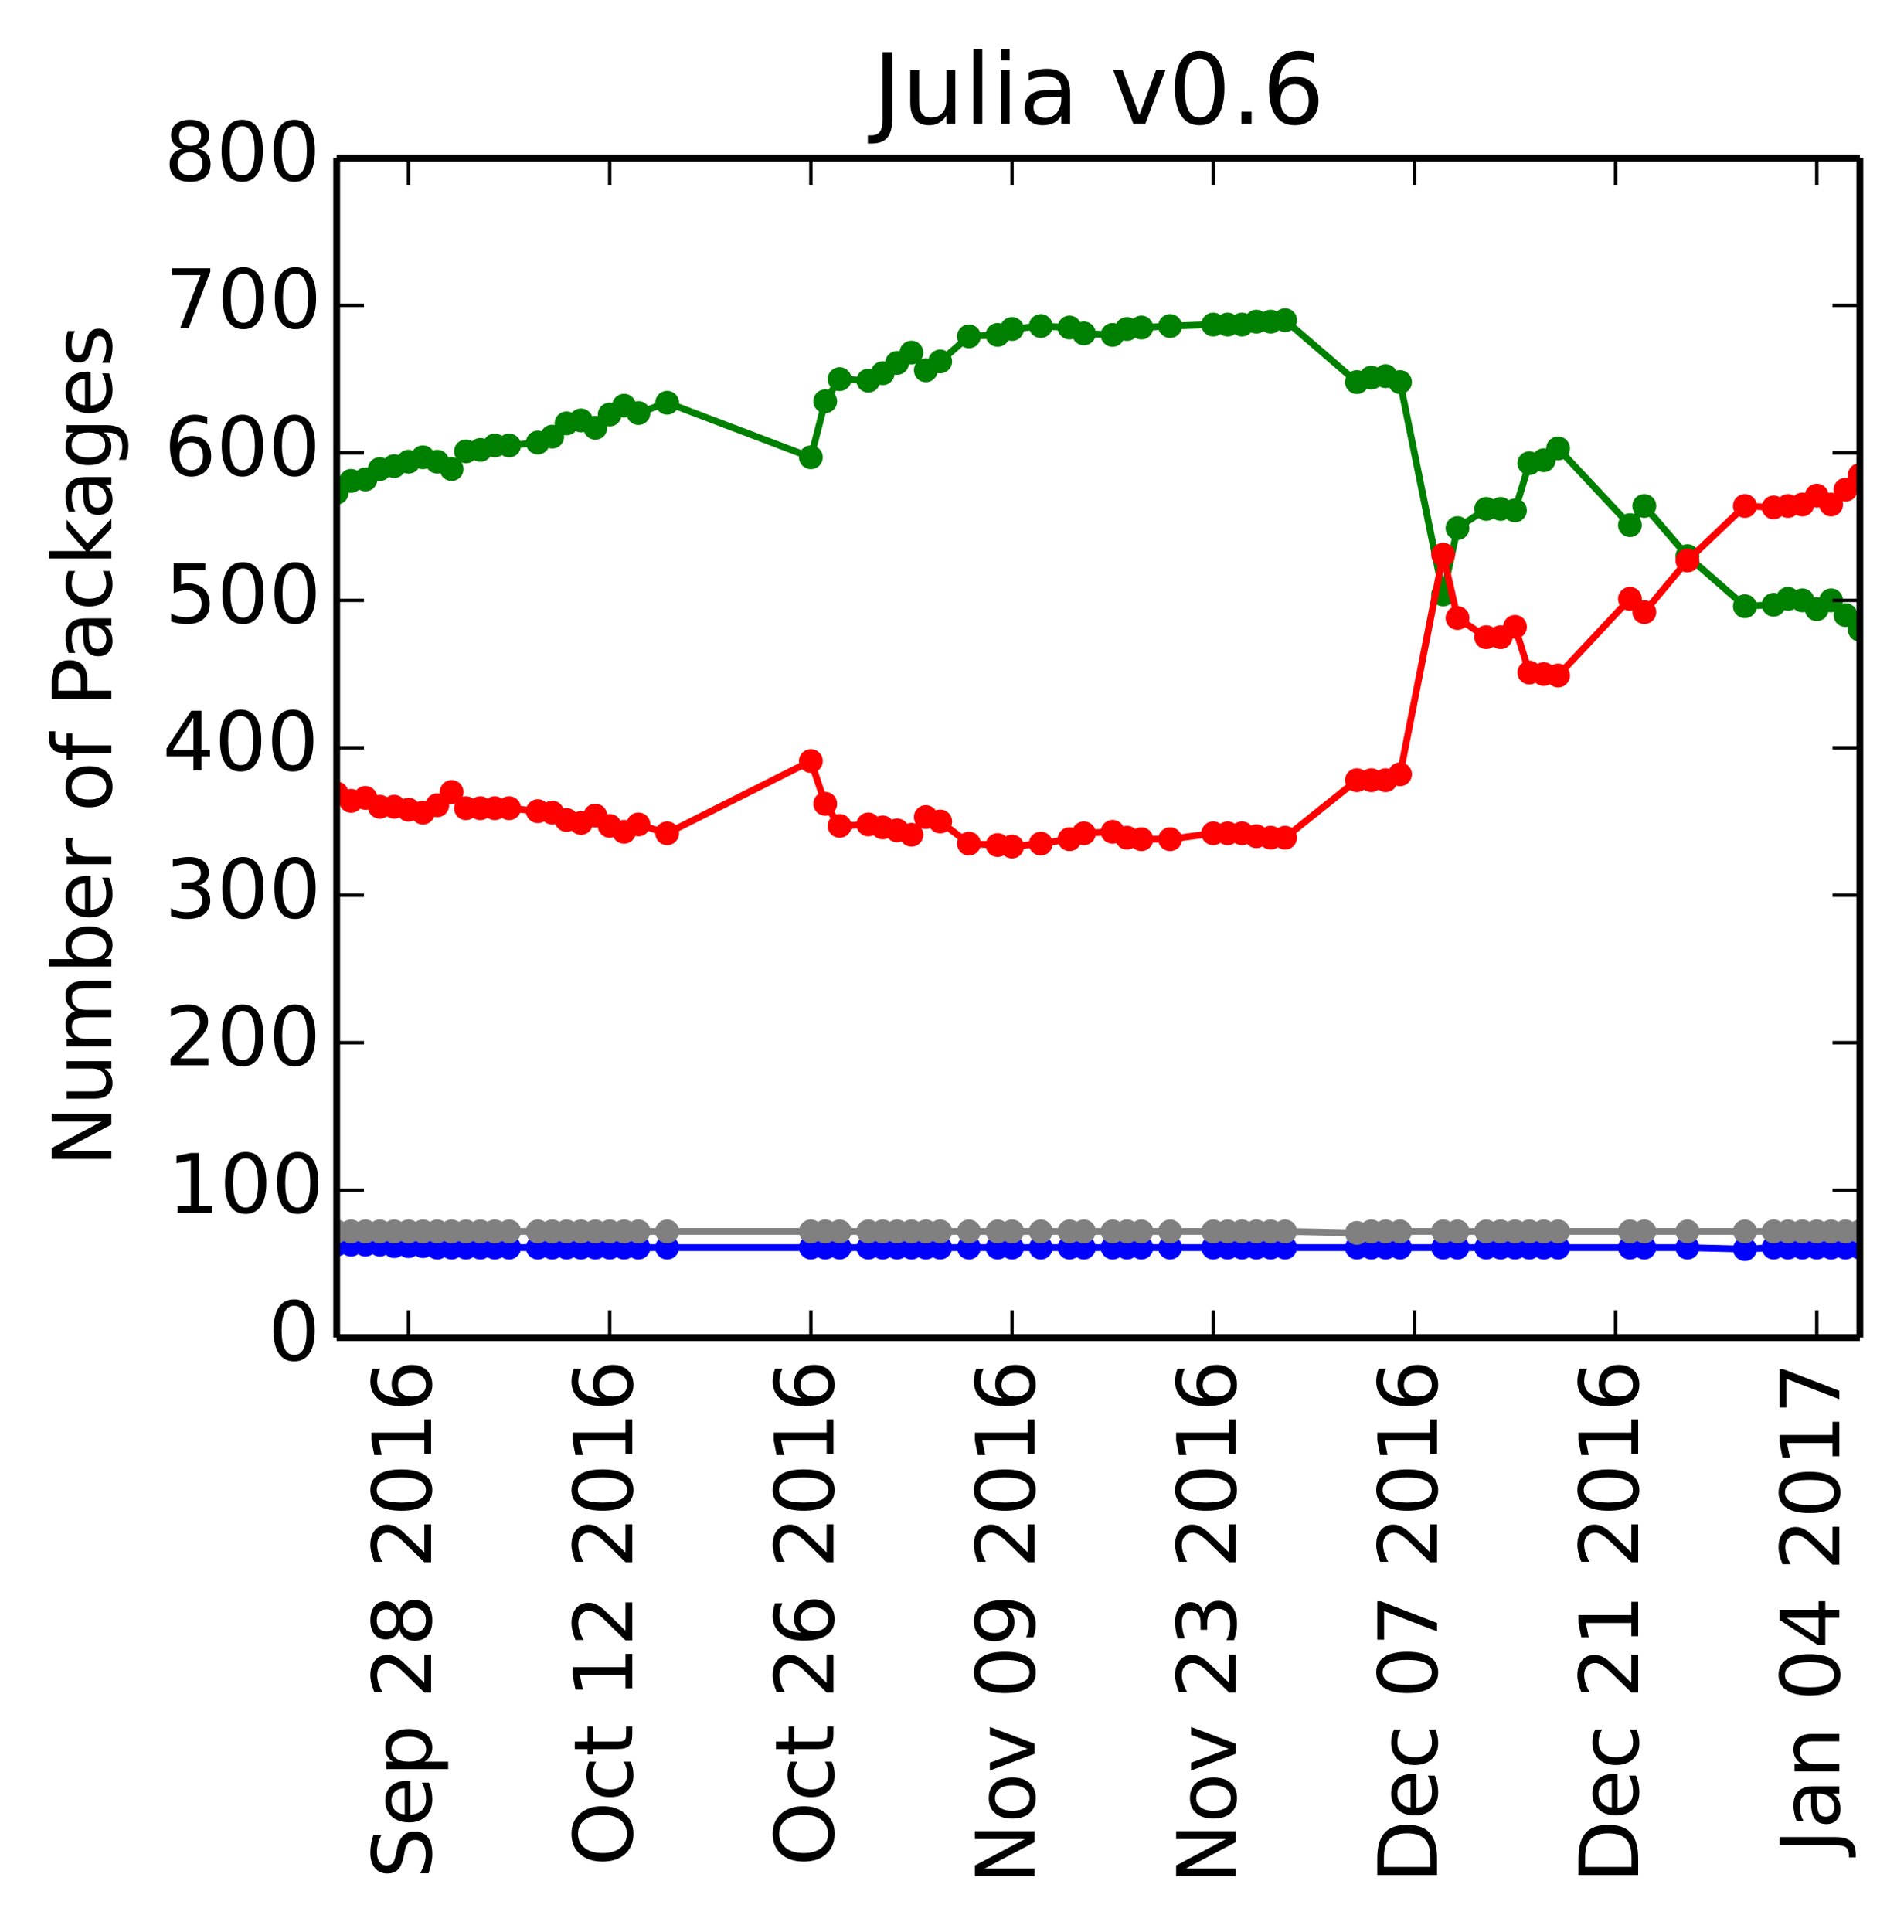 <?xml version="1.0" encoding="utf-8" standalone="no"?>
<!DOCTYPE svg PUBLIC "-//W3C//DTD SVG 1.1//EN"
  "http://www.w3.org/Graphics/SVG/1.1/DTD/svg11.dtd">
<!-- Created with matplotlib (http://matplotlib.org/) -->
<svg height="283pt" version="1.1" viewBox="0 0 279 283" width="279pt" xmlns="http://www.w3.org/2000/svg" xmlns:xlink="http://www.w3.org/1999/xlink">
 <defs>
  <style type="text/css">
*{stroke-linecap:butt;stroke-linejoin:round;}
  </style>
 </defs>
 <g id="figure_1">
  <g id="patch_1">
   <path d="
M0 283.246
L279.735 283.246
L279.735 0
L0 0
z
" style="fill:#ffffff;"/>
  </g>
  <g id="axes_1">
   <g id="patch_2">
    <path d="
M49.335 195.942
L272.535 195.942
L272.535 23.142
L49.335 23.142
z
" style="fill:#ffffff;"/>
   </g>
   <g id="line2d_1"/>
   <g id="line2d_2"/>
   <g id="line2d_3"/>
   <g id="line2d_4"/>
   <g id="line2d_5"/>
   <g id="line2d_6">
    <path clip-path="url(#pa554cd70c2)" d="
M272.535 92.262
L270.429 90.102
L268.324 87.942
L266.218 89.238
L264.112 87.942
L262.007 87.726
L259.901 88.59
L255.69 88.806
L247.267 81.462
L240.95 74.118
L238.844 76.926
L228.316 65.694
L226.21 67.422
L224.105 67.854
L221.999 74.766
L219.893 74.55
L217.788 74.55
L213.577 77.358
L211.471 87.078
L205.154 55.974
L203.048 55.11
L200.943 55.326
L198.837 55.974
L188.309 46.902
L186.203 47.118
L184.097 47.118
L181.992 47.55
L179.886 47.55
L177.78 47.55
L171.463 47.766
L167.252 47.982
L165.146 48.198
L163.041 49.062
L158.829 48.846
L156.724 47.982
L152.512 47.766
L148.301 48.198
L146.195 49.062
L141.984 49.278
L137.773 52.95
L135.667 54.246
L133.561 51.654
L131.456 53.166
L129.35 54.678
L127.244 55.758
L123.033 55.542
L120.927 58.782
L118.822 66.99
L97.765 58.998
L93.554 60.51
L91.448 59.43
L89.343 60.726
L87.237 62.67
L85.131 61.59
L83.026 62.022
L80.92 63.966
L78.814 64.83
L74.603 65.262
L72.497 65.262
L70.392 65.91
L68.286 66.126
L66.18 68.718
L64.075 67.638
L61.969 66.99
L59.863 67.638
L57.758 68.286
L55.652 68.718
L53.546 70.23
L51.441 70.446
L49.335 72.174" style="fill:none;stroke:#008000;stroke-linecap:square;"/>
    <defs>
     <path d="
M0 1.5
C0.398 1.5 0.779 1.342 1.061 1.061
C1.342 0.779 1.5 0.398 1.5 0
C1.5 -0.398 1.342 -0.779 1.061 -1.061
C0.779 -1.342 0.398 -1.5 0 -1.5
C-0.398 -1.5 -0.779 -1.342 -1.061 -1.061
C-1.342 -0.779 -1.5 -0.398 -1.5 0
C-1.5 0.398 -1.342 0.779 -1.061 1.061
C-0.779 1.342 -0.398 1.5 0 1.5
z
" id="mb0b177905e" style="stroke:#008000;stroke-width:0.5;"/>
    </defs>
    <g clip-path="url(#pa554cd70c2)">
     <use style="fill:#008000;stroke:#008000;stroke-width:0.5;" x="272.535" xlink:href="#mb0b177905e" y="92.262"/>
     <use style="fill:#008000;stroke:#008000;stroke-width:0.5;" x="270.429" xlink:href="#mb0b177905e" y="90.102"/>
     <use style="fill:#008000;stroke:#008000;stroke-width:0.5;" x="268.324" xlink:href="#mb0b177905e" y="87.942"/>
     <use style="fill:#008000;stroke:#008000;stroke-width:0.5;" x="266.218" xlink:href="#mb0b177905e" y="89.238"/>
     <use style="fill:#008000;stroke:#008000;stroke-width:0.5;" x="264.112" xlink:href="#mb0b177905e" y="87.942"/>
     <use style="fill:#008000;stroke:#008000;stroke-width:0.5;" x="262.007" xlink:href="#mb0b177905e" y="87.726"/>
     <use style="fill:#008000;stroke:#008000;stroke-width:0.5;" x="259.901" xlink:href="#mb0b177905e" y="88.59"/>
     <use style="fill:#008000;stroke:#008000;stroke-width:0.5;" x="255.69" xlink:href="#mb0b177905e" y="88.806"/>
     <use style="fill:#008000;stroke:#008000;stroke-width:0.5;" x="247.267" xlink:href="#mb0b177905e" y="81.462"/>
     <use style="fill:#008000;stroke:#008000;stroke-width:0.5;" x="240.95" xlink:href="#mb0b177905e" y="74.118"/>
     <use style="fill:#008000;stroke:#008000;stroke-width:0.5;" x="238.844" xlink:href="#mb0b177905e" y="76.926"/>
     <use style="fill:#008000;stroke:#008000;stroke-width:0.5;" x="228.316" xlink:href="#mb0b177905e" y="65.694"/>
     <use style="fill:#008000;stroke:#008000;stroke-width:0.5;" x="226.21" xlink:href="#mb0b177905e" y="67.422"/>
     <use style="fill:#008000;stroke:#008000;stroke-width:0.5;" x="224.105" xlink:href="#mb0b177905e" y="67.854"/>
     <use style="fill:#008000;stroke:#008000;stroke-width:0.5;" x="221.999" xlink:href="#mb0b177905e" y="74.766"/>
     <use style="fill:#008000;stroke:#008000;stroke-width:0.5;" x="219.893" xlink:href="#mb0b177905e" y="74.55"/>
     <use style="fill:#008000;stroke:#008000;stroke-width:0.5;" x="217.788" xlink:href="#mb0b177905e" y="74.55"/>
     <use style="fill:#008000;stroke:#008000;stroke-width:0.5;" x="213.577" xlink:href="#mb0b177905e" y="77.358"/>
     <use style="fill:#008000;stroke:#008000;stroke-width:0.5;" x="211.471" xlink:href="#mb0b177905e" y="87.078"/>
     <use style="fill:#008000;stroke:#008000;stroke-width:0.5;" x="205.154" xlink:href="#mb0b177905e" y="55.974"/>
     <use style="fill:#008000;stroke:#008000;stroke-width:0.5;" x="203.048" xlink:href="#mb0b177905e" y="55.11"/>
     <use style="fill:#008000;stroke:#008000;stroke-width:0.5;" x="200.943" xlink:href="#mb0b177905e" y="55.326"/>
     <use style="fill:#008000;stroke:#008000;stroke-width:0.5;" x="198.837" xlink:href="#mb0b177905e" y="55.974"/>
     <use style="fill:#008000;stroke:#008000;stroke-width:0.5;" x="188.309" xlink:href="#mb0b177905e" y="46.902"/>
     <use style="fill:#008000;stroke:#008000;stroke-width:0.5;" x="186.203" xlink:href="#mb0b177905e" y="47.118"/>
     <use style="fill:#008000;stroke:#008000;stroke-width:0.5;" x="184.097" xlink:href="#mb0b177905e" y="47.118"/>
     <use style="fill:#008000;stroke:#008000;stroke-width:0.5;" x="181.992" xlink:href="#mb0b177905e" y="47.55"/>
     <use style="fill:#008000;stroke:#008000;stroke-width:0.5;" x="179.886" xlink:href="#mb0b177905e" y="47.55"/>
     <use style="fill:#008000;stroke:#008000;stroke-width:0.5;" x="177.78" xlink:href="#mb0b177905e" y="47.55"/>
     <use style="fill:#008000;stroke:#008000;stroke-width:0.5;" x="171.463" xlink:href="#mb0b177905e" y="47.766"/>
     <use style="fill:#008000;stroke:#008000;stroke-width:0.5;" x="167.252" xlink:href="#mb0b177905e" y="47.982"/>
     <use style="fill:#008000;stroke:#008000;stroke-width:0.5;" x="165.146" xlink:href="#mb0b177905e" y="48.198"/>
     <use style="fill:#008000;stroke:#008000;stroke-width:0.5;" x="163.041" xlink:href="#mb0b177905e" y="49.062"/>
     <use style="fill:#008000;stroke:#008000;stroke-width:0.5;" x="158.829" xlink:href="#mb0b177905e" y="48.846"/>
     <use style="fill:#008000;stroke:#008000;stroke-width:0.5;" x="156.724" xlink:href="#mb0b177905e" y="47.982"/>
     <use style="fill:#008000;stroke:#008000;stroke-width:0.5;" x="152.512" xlink:href="#mb0b177905e" y="47.766"/>
     <use style="fill:#008000;stroke:#008000;stroke-width:0.5;" x="148.301" xlink:href="#mb0b177905e" y="48.198"/>
     <use style="fill:#008000;stroke:#008000;stroke-width:0.5;" x="146.195" xlink:href="#mb0b177905e" y="49.062"/>
     <use style="fill:#008000;stroke:#008000;stroke-width:0.5;" x="141.984" xlink:href="#mb0b177905e" y="49.278"/>
     <use style="fill:#008000;stroke:#008000;stroke-width:0.5;" x="137.773" xlink:href="#mb0b177905e" y="52.95"/>
     <use style="fill:#008000;stroke:#008000;stroke-width:0.5;" x="135.667" xlink:href="#mb0b177905e" y="54.246"/>
     <use style="fill:#008000;stroke:#008000;stroke-width:0.5;" x="133.561" xlink:href="#mb0b177905e" y="51.654"/>
     <use style="fill:#008000;stroke:#008000;stroke-width:0.5;" x="131.456" xlink:href="#mb0b177905e" y="53.166"/>
     <use style="fill:#008000;stroke:#008000;stroke-width:0.5;" x="129.35" xlink:href="#mb0b177905e" y="54.678"/>
     <use style="fill:#008000;stroke:#008000;stroke-width:0.5;" x="127.244" xlink:href="#mb0b177905e" y="55.758"/>
     <use style="fill:#008000;stroke:#008000;stroke-width:0.5;" x="123.033" xlink:href="#mb0b177905e" y="55.542"/>
     <use style="fill:#008000;stroke:#008000;stroke-width:0.5;" x="120.927" xlink:href="#mb0b177905e" y="58.782"/>
     <use style="fill:#008000;stroke:#008000;stroke-width:0.5;" x="118.822" xlink:href="#mb0b177905e" y="66.99"/>
     <use style="fill:#008000;stroke:#008000;stroke-width:0.5;" x="97.765" xlink:href="#mb0b177905e" y="58.998"/>
     <use style="fill:#008000;stroke:#008000;stroke-width:0.5;" x="93.554" xlink:href="#mb0b177905e" y="60.51"/>
     <use style="fill:#008000;stroke:#008000;stroke-width:0.5;" x="91.448" xlink:href="#mb0b177905e" y="59.43"/>
     <use style="fill:#008000;stroke:#008000;stroke-width:0.5;" x="89.343" xlink:href="#mb0b177905e" y="60.726"/>
     <use style="fill:#008000;stroke:#008000;stroke-width:0.5;" x="87.237" xlink:href="#mb0b177905e" y="62.67"/>
     <use style="fill:#008000;stroke:#008000;stroke-width:0.5;" x="85.131" xlink:href="#mb0b177905e" y="61.59"/>
     <use style="fill:#008000;stroke:#008000;stroke-width:0.5;" x="83.026" xlink:href="#mb0b177905e" y="62.022"/>
     <use style="fill:#008000;stroke:#008000;stroke-width:0.5;" x="80.92" xlink:href="#mb0b177905e" y="63.966"/>
     <use style="fill:#008000;stroke:#008000;stroke-width:0.5;" x="78.814" xlink:href="#mb0b177905e" y="64.83"/>
     <use style="fill:#008000;stroke:#008000;stroke-width:0.5;" x="74.603" xlink:href="#mb0b177905e" y="65.262"/>
     <use style="fill:#008000;stroke:#008000;stroke-width:0.5;" x="72.497" xlink:href="#mb0b177905e" y="65.262"/>
     <use style="fill:#008000;stroke:#008000;stroke-width:0.5;" x="70.392" xlink:href="#mb0b177905e" y="65.91"/>
     <use style="fill:#008000;stroke:#008000;stroke-width:0.5;" x="68.286" xlink:href="#mb0b177905e" y="66.126"/>
     <use style="fill:#008000;stroke:#008000;stroke-width:0.5;" x="66.18" xlink:href="#mb0b177905e" y="68.718"/>
     <use style="fill:#008000;stroke:#008000;stroke-width:0.5;" x="64.075" xlink:href="#mb0b177905e" y="67.638"/>
     <use style="fill:#008000;stroke:#008000;stroke-width:0.5;" x="61.969" xlink:href="#mb0b177905e" y="66.99"/>
     <use style="fill:#008000;stroke:#008000;stroke-width:0.5;" x="59.863" xlink:href="#mb0b177905e" y="67.638"/>
     <use style="fill:#008000;stroke:#008000;stroke-width:0.5;" x="57.758" xlink:href="#mb0b177905e" y="68.286"/>
     <use style="fill:#008000;stroke:#008000;stroke-width:0.5;" x="55.652" xlink:href="#mb0b177905e" y="68.718"/>
     <use style="fill:#008000;stroke:#008000;stroke-width:0.5;" x="53.546" xlink:href="#mb0b177905e" y="70.23"/>
     <use style="fill:#008000;stroke:#008000;stroke-width:0.5;" x="51.441" xlink:href="#mb0b177905e" y="70.446"/>
     <use style="fill:#008000;stroke:#008000;stroke-width:0.5;" x="49.335" xlink:href="#mb0b177905e" y="72.174"/>
    </g>
   </g>
   <g id="line2d_7">
    <path clip-path="url(#pa554cd70c2)" d="
M272.535 69.582
L270.429 71.742
L268.324 73.902
L266.218 72.606
L264.112 73.902
L262.007 74.118
L259.901 74.334
L255.69 74.118
L247.267 82.11
L240.95 89.67
L238.844 87.726
L228.316 98.958
L226.21 98.742
L224.105 98.526
L221.999 91.83
L219.893 93.342
L217.788 93.342
L213.577 90.534
L211.471 81.246
L205.154 113.43
L203.048 114.294
L200.943 114.294
L198.837 114.294
L188.309 122.718
L186.203 122.718
L184.097 122.502
L181.992 122.07
L179.886 122.07
L177.78 122.07
L171.463 122.934
L167.252 122.934
L165.146 122.718
L163.041 121.854
L158.829 122.07
L156.724 122.934
L152.512 123.582
L148.301 124.014
L146.195 123.798
L141.984 123.582
L137.773 120.342
L135.667 119.694
L133.561 122.286
L131.456 121.638
L129.35 121.206
L127.244 120.774
L123.033 120.99
L120.927 117.75
L118.822 111.486
L97.765 122.07
L93.554 120.774
L91.448 121.854
L89.343 120.99
L87.237 119.478
L85.131 120.558
L83.026 120.126
L80.92 119.046
L78.814 118.83
L74.603 118.398
L72.497 118.398
L70.392 118.398
L68.286 118.398
L66.18 116.022
L64.075 117.966
L61.969 119.046
L59.863 118.614
L57.758 118.182
L55.652 118.182
L53.546 116.886
L51.441 117.318
L49.335 116.238" style="fill:none;stroke:#ff0000;stroke-linecap:square;"/>
    <defs>
     <path d="
M0 1.5
C0.398 1.5 0.779 1.342 1.061 1.061
C1.342 0.779 1.5 0.398 1.5 0
C1.5 -0.398 1.342 -0.779 1.061 -1.061
C0.779 -1.342 0.398 -1.5 0 -1.5
C-0.398 -1.5 -0.779 -1.342 -1.061 -1.061
C-1.342 -0.779 -1.5 -0.398 -1.5 0
C-1.5 0.398 -1.342 0.779 -1.061 1.061
C-0.779 1.342 -0.398 1.5 0 1.5
z
" id="ma07bdd5909" style="stroke:#ff0000;stroke-width:0.5;"/>
    </defs>
    <g clip-path="url(#pa554cd70c2)">
     <use style="fill:#ff0000;stroke:#ff0000;stroke-width:0.5;" x="272.535" xlink:href="#ma07bdd5909" y="69.582"/>
     <use style="fill:#ff0000;stroke:#ff0000;stroke-width:0.5;" x="270.429" xlink:href="#ma07bdd5909" y="71.742"/>
     <use style="fill:#ff0000;stroke:#ff0000;stroke-width:0.5;" x="268.324" xlink:href="#ma07bdd5909" y="73.902"/>
     <use style="fill:#ff0000;stroke:#ff0000;stroke-width:0.5;" x="266.218" xlink:href="#ma07bdd5909" y="72.606"/>
     <use style="fill:#ff0000;stroke:#ff0000;stroke-width:0.5;" x="264.112" xlink:href="#ma07bdd5909" y="73.902"/>
     <use style="fill:#ff0000;stroke:#ff0000;stroke-width:0.5;" x="262.007" xlink:href="#ma07bdd5909" y="74.118"/>
     <use style="fill:#ff0000;stroke:#ff0000;stroke-width:0.5;" x="259.901" xlink:href="#ma07bdd5909" y="74.334"/>
     <use style="fill:#ff0000;stroke:#ff0000;stroke-width:0.5;" x="255.69" xlink:href="#ma07bdd5909" y="74.118"/>
     <use style="fill:#ff0000;stroke:#ff0000;stroke-width:0.5;" x="247.267" xlink:href="#ma07bdd5909" y="82.11"/>
     <use style="fill:#ff0000;stroke:#ff0000;stroke-width:0.5;" x="240.95" xlink:href="#ma07bdd5909" y="89.67"/>
     <use style="fill:#ff0000;stroke:#ff0000;stroke-width:0.5;" x="238.844" xlink:href="#ma07bdd5909" y="87.726"/>
     <use style="fill:#ff0000;stroke:#ff0000;stroke-width:0.5;" x="228.316" xlink:href="#ma07bdd5909" y="98.958"/>
     <use style="fill:#ff0000;stroke:#ff0000;stroke-width:0.5;" x="226.21" xlink:href="#ma07bdd5909" y="98.742"/>
     <use style="fill:#ff0000;stroke:#ff0000;stroke-width:0.5;" x="224.105" xlink:href="#ma07bdd5909" y="98.526"/>
     <use style="fill:#ff0000;stroke:#ff0000;stroke-width:0.5;" x="221.999" xlink:href="#ma07bdd5909" y="91.83"/>
     <use style="fill:#ff0000;stroke:#ff0000;stroke-width:0.5;" x="219.893" xlink:href="#ma07bdd5909" y="93.342"/>
     <use style="fill:#ff0000;stroke:#ff0000;stroke-width:0.5;" x="217.788" xlink:href="#ma07bdd5909" y="93.342"/>
     <use style="fill:#ff0000;stroke:#ff0000;stroke-width:0.5;" x="213.577" xlink:href="#ma07bdd5909" y="90.534"/>
     <use style="fill:#ff0000;stroke:#ff0000;stroke-width:0.5;" x="211.471" xlink:href="#ma07bdd5909" y="81.246"/>
     <use style="fill:#ff0000;stroke:#ff0000;stroke-width:0.5;" x="205.154" xlink:href="#ma07bdd5909" y="113.43"/>
     <use style="fill:#ff0000;stroke:#ff0000;stroke-width:0.5;" x="203.048" xlink:href="#ma07bdd5909" y="114.294"/>
     <use style="fill:#ff0000;stroke:#ff0000;stroke-width:0.5;" x="200.943" xlink:href="#ma07bdd5909" y="114.294"/>
     <use style="fill:#ff0000;stroke:#ff0000;stroke-width:0.5;" x="198.837" xlink:href="#ma07bdd5909" y="114.294"/>
     <use style="fill:#ff0000;stroke:#ff0000;stroke-width:0.5;" x="188.309" xlink:href="#ma07bdd5909" y="122.718"/>
     <use style="fill:#ff0000;stroke:#ff0000;stroke-width:0.5;" x="186.203" xlink:href="#ma07bdd5909" y="122.718"/>
     <use style="fill:#ff0000;stroke:#ff0000;stroke-width:0.5;" x="184.097" xlink:href="#ma07bdd5909" y="122.502"/>
     <use style="fill:#ff0000;stroke:#ff0000;stroke-width:0.5;" x="181.992" xlink:href="#ma07bdd5909" y="122.07"/>
     <use style="fill:#ff0000;stroke:#ff0000;stroke-width:0.5;" x="179.886" xlink:href="#ma07bdd5909" y="122.07"/>
     <use style="fill:#ff0000;stroke:#ff0000;stroke-width:0.5;" x="177.78" xlink:href="#ma07bdd5909" y="122.07"/>
     <use style="fill:#ff0000;stroke:#ff0000;stroke-width:0.5;" x="171.463" xlink:href="#ma07bdd5909" y="122.934"/>
     <use style="fill:#ff0000;stroke:#ff0000;stroke-width:0.5;" x="167.252" xlink:href="#ma07bdd5909" y="122.934"/>
     <use style="fill:#ff0000;stroke:#ff0000;stroke-width:0.5;" x="165.146" xlink:href="#ma07bdd5909" y="122.718"/>
     <use style="fill:#ff0000;stroke:#ff0000;stroke-width:0.5;" x="163.041" xlink:href="#ma07bdd5909" y="121.854"/>
     <use style="fill:#ff0000;stroke:#ff0000;stroke-width:0.5;" x="158.829" xlink:href="#ma07bdd5909" y="122.07"/>
     <use style="fill:#ff0000;stroke:#ff0000;stroke-width:0.5;" x="156.724" xlink:href="#ma07bdd5909" y="122.934"/>
     <use style="fill:#ff0000;stroke:#ff0000;stroke-width:0.5;" x="152.512" xlink:href="#ma07bdd5909" y="123.582"/>
     <use style="fill:#ff0000;stroke:#ff0000;stroke-width:0.5;" x="148.301" xlink:href="#ma07bdd5909" y="124.014"/>
     <use style="fill:#ff0000;stroke:#ff0000;stroke-width:0.5;" x="146.195" xlink:href="#ma07bdd5909" y="123.798"/>
     <use style="fill:#ff0000;stroke:#ff0000;stroke-width:0.5;" x="141.984" xlink:href="#ma07bdd5909" y="123.582"/>
     <use style="fill:#ff0000;stroke:#ff0000;stroke-width:0.5;" x="137.773" xlink:href="#ma07bdd5909" y="120.342"/>
     <use style="fill:#ff0000;stroke:#ff0000;stroke-width:0.5;" x="135.667" xlink:href="#ma07bdd5909" y="119.694"/>
     <use style="fill:#ff0000;stroke:#ff0000;stroke-width:0.5;" x="133.561" xlink:href="#ma07bdd5909" y="122.286"/>
     <use style="fill:#ff0000;stroke:#ff0000;stroke-width:0.5;" x="131.456" xlink:href="#ma07bdd5909" y="121.638"/>
     <use style="fill:#ff0000;stroke:#ff0000;stroke-width:0.5;" x="129.35" xlink:href="#ma07bdd5909" y="121.206"/>
     <use style="fill:#ff0000;stroke:#ff0000;stroke-width:0.5;" x="127.244" xlink:href="#ma07bdd5909" y="120.774"/>
     <use style="fill:#ff0000;stroke:#ff0000;stroke-width:0.5;" x="123.033" xlink:href="#ma07bdd5909" y="120.99"/>
     <use style="fill:#ff0000;stroke:#ff0000;stroke-width:0.5;" x="120.927" xlink:href="#ma07bdd5909" y="117.75"/>
     <use style="fill:#ff0000;stroke:#ff0000;stroke-width:0.5;" x="118.822" xlink:href="#ma07bdd5909" y="111.486"/>
     <use style="fill:#ff0000;stroke:#ff0000;stroke-width:0.5;" x="97.765" xlink:href="#ma07bdd5909" y="122.07"/>
     <use style="fill:#ff0000;stroke:#ff0000;stroke-width:0.5;" x="93.554" xlink:href="#ma07bdd5909" y="120.774"/>
     <use style="fill:#ff0000;stroke:#ff0000;stroke-width:0.5;" x="91.448" xlink:href="#ma07bdd5909" y="121.854"/>
     <use style="fill:#ff0000;stroke:#ff0000;stroke-width:0.5;" x="89.343" xlink:href="#ma07bdd5909" y="120.99"/>
     <use style="fill:#ff0000;stroke:#ff0000;stroke-width:0.5;" x="87.237" xlink:href="#ma07bdd5909" y="119.478"/>
     <use style="fill:#ff0000;stroke:#ff0000;stroke-width:0.5;" x="85.131" xlink:href="#ma07bdd5909" y="120.558"/>
     <use style="fill:#ff0000;stroke:#ff0000;stroke-width:0.5;" x="83.026" xlink:href="#ma07bdd5909" y="120.126"/>
     <use style="fill:#ff0000;stroke:#ff0000;stroke-width:0.5;" x="80.92" xlink:href="#ma07bdd5909" y="119.046"/>
     <use style="fill:#ff0000;stroke:#ff0000;stroke-width:0.5;" x="78.814" xlink:href="#ma07bdd5909" y="118.83"/>
     <use style="fill:#ff0000;stroke:#ff0000;stroke-width:0.5;" x="74.603" xlink:href="#ma07bdd5909" y="118.398"/>
     <use style="fill:#ff0000;stroke:#ff0000;stroke-width:0.5;" x="72.497" xlink:href="#ma07bdd5909" y="118.398"/>
     <use style="fill:#ff0000;stroke:#ff0000;stroke-width:0.5;" x="70.392" xlink:href="#ma07bdd5909" y="118.398"/>
     <use style="fill:#ff0000;stroke:#ff0000;stroke-width:0.5;" x="68.286" xlink:href="#ma07bdd5909" y="118.398"/>
     <use style="fill:#ff0000;stroke:#ff0000;stroke-width:0.5;" x="66.18" xlink:href="#ma07bdd5909" y="116.022"/>
     <use style="fill:#ff0000;stroke:#ff0000;stroke-width:0.5;" x="64.075" xlink:href="#ma07bdd5909" y="117.966"/>
     <use style="fill:#ff0000;stroke:#ff0000;stroke-width:0.5;" x="61.969" xlink:href="#ma07bdd5909" y="119.046"/>
     <use style="fill:#ff0000;stroke:#ff0000;stroke-width:0.5;" x="59.863" xlink:href="#ma07bdd5909" y="118.614"/>
     <use style="fill:#ff0000;stroke:#ff0000;stroke-width:0.5;" x="57.758" xlink:href="#ma07bdd5909" y="118.182"/>
     <use style="fill:#ff0000;stroke:#ff0000;stroke-width:0.5;" x="55.652" xlink:href="#ma07bdd5909" y="118.182"/>
     <use style="fill:#ff0000;stroke:#ff0000;stroke-width:0.5;" x="53.546" xlink:href="#ma07bdd5909" y="116.886"/>
     <use style="fill:#ff0000;stroke:#ff0000;stroke-width:0.5;" x="51.441" xlink:href="#ma07bdd5909" y="117.318"/>
     <use style="fill:#ff0000;stroke:#ff0000;stroke-width:0.5;" x="49.335" xlink:href="#ma07bdd5909" y="116.238"/>
    </g>
   </g>
   <g id="line2d_8">
    <path clip-path="url(#pa554cd70c2)" d="
M272.535 182.766
L270.429 182.766
L268.324 182.766
L266.218 182.766
L264.112 182.766
L262.007 182.766
L259.901 182.766
L255.69 182.982
L247.267 182.766
L240.95 182.766
L238.844 182.766
L228.316 182.766
L226.21 182.766
L224.105 182.766
L221.999 182.766
L219.893 182.766
L217.788 182.766
L213.577 182.766
L211.471 182.766
L205.154 182.766
L203.048 182.766
L200.943 182.766
L198.837 182.766
L188.309 182.766
L186.203 182.766
L184.097 182.766
L181.992 182.766
L179.886 182.766
L177.78 182.766
L171.463 182.766
L167.252 182.766
L165.146 182.766
L163.041 182.766
L158.829 182.766
L156.724 182.766
L152.512 182.766
L148.301 182.766
L146.195 182.766
L141.984 182.766
L137.773 182.766
L135.667 182.766
L133.561 182.766
L131.456 182.766
L129.35 182.766
L127.244 182.766
L123.033 182.766
L120.927 182.766
L118.822 182.766
L97.765 182.766
L93.554 182.766
L91.448 182.766
L89.343 182.766
L87.237 182.766
L85.131 182.766
L83.026 182.766
L80.92 182.766
L78.814 182.766
L74.603 182.766
L72.497 182.766
L70.392 182.766
L68.286 182.766
L66.18 182.766
L64.075 182.766
L61.969 182.55
L59.863 182.55
L57.758 182.55
L55.652 182.334
L53.546 182.334
L51.441 182.334
L49.335 182.334" style="fill:none;stroke:#0000ff;stroke-linecap:square;"/>
    <defs>
     <path d="
M0 1.5
C0.398 1.5 0.779 1.342 1.061 1.061
C1.342 0.779 1.5 0.398 1.5 0
C1.5 -0.398 1.342 -0.779 1.061 -1.061
C0.779 -1.342 0.398 -1.5 0 -1.5
C-0.398 -1.5 -0.779 -1.342 -1.061 -1.061
C-1.342 -0.779 -1.5 -0.398 -1.5 0
C-1.5 0.398 -1.342 0.779 -1.061 1.061
C-0.779 1.342 -0.398 1.5 0 1.5
z
" id="m76a7ce5b4a" style="stroke:#0000ff;stroke-width:0.5;"/>
    </defs>
    <g clip-path="url(#pa554cd70c2)">
     <use style="fill:#0000ff;stroke:#0000ff;stroke-width:0.5;" x="272.535" xlink:href="#m76a7ce5b4a" y="182.766"/>
     <use style="fill:#0000ff;stroke:#0000ff;stroke-width:0.5;" x="270.429" xlink:href="#m76a7ce5b4a" y="182.766"/>
     <use style="fill:#0000ff;stroke:#0000ff;stroke-width:0.5;" x="268.324" xlink:href="#m76a7ce5b4a" y="182.766"/>
     <use style="fill:#0000ff;stroke:#0000ff;stroke-width:0.5;" x="266.218" xlink:href="#m76a7ce5b4a" y="182.766"/>
     <use style="fill:#0000ff;stroke:#0000ff;stroke-width:0.5;" x="264.112" xlink:href="#m76a7ce5b4a" y="182.766"/>
     <use style="fill:#0000ff;stroke:#0000ff;stroke-width:0.5;" x="262.007" xlink:href="#m76a7ce5b4a" y="182.766"/>
     <use style="fill:#0000ff;stroke:#0000ff;stroke-width:0.5;" x="259.901" xlink:href="#m76a7ce5b4a" y="182.766"/>
     <use style="fill:#0000ff;stroke:#0000ff;stroke-width:0.5;" x="255.69" xlink:href="#m76a7ce5b4a" y="182.982"/>
     <use style="fill:#0000ff;stroke:#0000ff;stroke-width:0.5;" x="247.267" xlink:href="#m76a7ce5b4a" y="182.766"/>
     <use style="fill:#0000ff;stroke:#0000ff;stroke-width:0.5;" x="240.95" xlink:href="#m76a7ce5b4a" y="182.766"/>
     <use style="fill:#0000ff;stroke:#0000ff;stroke-width:0.5;" x="238.844" xlink:href="#m76a7ce5b4a" y="182.766"/>
     <use style="fill:#0000ff;stroke:#0000ff;stroke-width:0.5;" x="228.316" xlink:href="#m76a7ce5b4a" y="182.766"/>
     <use style="fill:#0000ff;stroke:#0000ff;stroke-width:0.5;" x="226.21" xlink:href="#m76a7ce5b4a" y="182.766"/>
     <use style="fill:#0000ff;stroke:#0000ff;stroke-width:0.5;" x="224.105" xlink:href="#m76a7ce5b4a" y="182.766"/>
     <use style="fill:#0000ff;stroke:#0000ff;stroke-width:0.5;" x="221.999" xlink:href="#m76a7ce5b4a" y="182.766"/>
     <use style="fill:#0000ff;stroke:#0000ff;stroke-width:0.5;" x="219.893" xlink:href="#m76a7ce5b4a" y="182.766"/>
     <use style="fill:#0000ff;stroke:#0000ff;stroke-width:0.5;" x="217.788" xlink:href="#m76a7ce5b4a" y="182.766"/>
     <use style="fill:#0000ff;stroke:#0000ff;stroke-width:0.5;" x="213.577" xlink:href="#m76a7ce5b4a" y="182.766"/>
     <use style="fill:#0000ff;stroke:#0000ff;stroke-width:0.5;" x="211.471" xlink:href="#m76a7ce5b4a" y="182.766"/>
     <use style="fill:#0000ff;stroke:#0000ff;stroke-width:0.5;" x="205.154" xlink:href="#m76a7ce5b4a" y="182.766"/>
     <use style="fill:#0000ff;stroke:#0000ff;stroke-width:0.5;" x="203.048" xlink:href="#m76a7ce5b4a" y="182.766"/>
     <use style="fill:#0000ff;stroke:#0000ff;stroke-width:0.5;" x="200.943" xlink:href="#m76a7ce5b4a" y="182.766"/>
     <use style="fill:#0000ff;stroke:#0000ff;stroke-width:0.5;" x="198.837" xlink:href="#m76a7ce5b4a" y="182.766"/>
     <use style="fill:#0000ff;stroke:#0000ff;stroke-width:0.5;" x="188.309" xlink:href="#m76a7ce5b4a" y="182.766"/>
     <use style="fill:#0000ff;stroke:#0000ff;stroke-width:0.5;" x="186.203" xlink:href="#m76a7ce5b4a" y="182.766"/>
     <use style="fill:#0000ff;stroke:#0000ff;stroke-width:0.5;" x="184.097" xlink:href="#m76a7ce5b4a" y="182.766"/>
     <use style="fill:#0000ff;stroke:#0000ff;stroke-width:0.5;" x="181.992" xlink:href="#m76a7ce5b4a" y="182.766"/>
     <use style="fill:#0000ff;stroke:#0000ff;stroke-width:0.5;" x="179.886" xlink:href="#m76a7ce5b4a" y="182.766"/>
     <use style="fill:#0000ff;stroke:#0000ff;stroke-width:0.5;" x="177.78" xlink:href="#m76a7ce5b4a" y="182.766"/>
     <use style="fill:#0000ff;stroke:#0000ff;stroke-width:0.5;" x="171.463" xlink:href="#m76a7ce5b4a" y="182.766"/>
     <use style="fill:#0000ff;stroke:#0000ff;stroke-width:0.5;" x="167.252" xlink:href="#m76a7ce5b4a" y="182.766"/>
     <use style="fill:#0000ff;stroke:#0000ff;stroke-width:0.5;" x="165.146" xlink:href="#m76a7ce5b4a" y="182.766"/>
     <use style="fill:#0000ff;stroke:#0000ff;stroke-width:0.5;" x="163.041" xlink:href="#m76a7ce5b4a" y="182.766"/>
     <use style="fill:#0000ff;stroke:#0000ff;stroke-width:0.5;" x="158.829" xlink:href="#m76a7ce5b4a" y="182.766"/>
     <use style="fill:#0000ff;stroke:#0000ff;stroke-width:0.5;" x="156.724" xlink:href="#m76a7ce5b4a" y="182.766"/>
     <use style="fill:#0000ff;stroke:#0000ff;stroke-width:0.5;" x="152.512" xlink:href="#m76a7ce5b4a" y="182.766"/>
     <use style="fill:#0000ff;stroke:#0000ff;stroke-width:0.5;" x="148.301" xlink:href="#m76a7ce5b4a" y="182.766"/>
     <use style="fill:#0000ff;stroke:#0000ff;stroke-width:0.5;" x="146.195" xlink:href="#m76a7ce5b4a" y="182.766"/>
     <use style="fill:#0000ff;stroke:#0000ff;stroke-width:0.5;" x="141.984" xlink:href="#m76a7ce5b4a" y="182.766"/>
     <use style="fill:#0000ff;stroke:#0000ff;stroke-width:0.5;" x="137.773" xlink:href="#m76a7ce5b4a" y="182.766"/>
     <use style="fill:#0000ff;stroke:#0000ff;stroke-width:0.5;" x="135.667" xlink:href="#m76a7ce5b4a" y="182.766"/>
     <use style="fill:#0000ff;stroke:#0000ff;stroke-width:0.5;" x="133.561" xlink:href="#m76a7ce5b4a" y="182.766"/>
     <use style="fill:#0000ff;stroke:#0000ff;stroke-width:0.5;" x="131.456" xlink:href="#m76a7ce5b4a" y="182.766"/>
     <use style="fill:#0000ff;stroke:#0000ff;stroke-width:0.5;" x="129.35" xlink:href="#m76a7ce5b4a" y="182.766"/>
     <use style="fill:#0000ff;stroke:#0000ff;stroke-width:0.5;" x="127.244" xlink:href="#m76a7ce5b4a" y="182.766"/>
     <use style="fill:#0000ff;stroke:#0000ff;stroke-width:0.5;" x="123.033" xlink:href="#m76a7ce5b4a" y="182.766"/>
     <use style="fill:#0000ff;stroke:#0000ff;stroke-width:0.5;" x="120.927" xlink:href="#m76a7ce5b4a" y="182.766"/>
     <use style="fill:#0000ff;stroke:#0000ff;stroke-width:0.5;" x="118.822" xlink:href="#m76a7ce5b4a" y="182.766"/>
     <use style="fill:#0000ff;stroke:#0000ff;stroke-width:0.5;" x="97.765" xlink:href="#m76a7ce5b4a" y="182.766"/>
     <use style="fill:#0000ff;stroke:#0000ff;stroke-width:0.5;" x="93.554" xlink:href="#m76a7ce5b4a" y="182.766"/>
     <use style="fill:#0000ff;stroke:#0000ff;stroke-width:0.5;" x="91.448" xlink:href="#m76a7ce5b4a" y="182.766"/>
     <use style="fill:#0000ff;stroke:#0000ff;stroke-width:0.5;" x="89.343" xlink:href="#m76a7ce5b4a" y="182.766"/>
     <use style="fill:#0000ff;stroke:#0000ff;stroke-width:0.5;" x="87.237" xlink:href="#m76a7ce5b4a" y="182.766"/>
     <use style="fill:#0000ff;stroke:#0000ff;stroke-width:0.5;" x="85.131" xlink:href="#m76a7ce5b4a" y="182.766"/>
     <use style="fill:#0000ff;stroke:#0000ff;stroke-width:0.5;" x="83.026" xlink:href="#m76a7ce5b4a" y="182.766"/>
     <use style="fill:#0000ff;stroke:#0000ff;stroke-width:0.5;" x="80.92" xlink:href="#m76a7ce5b4a" y="182.766"/>
     <use style="fill:#0000ff;stroke:#0000ff;stroke-width:0.5;" x="78.814" xlink:href="#m76a7ce5b4a" y="182.766"/>
     <use style="fill:#0000ff;stroke:#0000ff;stroke-width:0.5;" x="74.603" xlink:href="#m76a7ce5b4a" y="182.766"/>
     <use style="fill:#0000ff;stroke:#0000ff;stroke-width:0.5;" x="72.497" xlink:href="#m76a7ce5b4a" y="182.766"/>
     <use style="fill:#0000ff;stroke:#0000ff;stroke-width:0.5;" x="70.392" xlink:href="#m76a7ce5b4a" y="182.766"/>
     <use style="fill:#0000ff;stroke:#0000ff;stroke-width:0.5;" x="68.286" xlink:href="#m76a7ce5b4a" y="182.766"/>
     <use style="fill:#0000ff;stroke:#0000ff;stroke-width:0.5;" x="66.18" xlink:href="#m76a7ce5b4a" y="182.766"/>
     <use style="fill:#0000ff;stroke:#0000ff;stroke-width:0.5;" x="64.075" xlink:href="#m76a7ce5b4a" y="182.766"/>
     <use style="fill:#0000ff;stroke:#0000ff;stroke-width:0.5;" x="61.969" xlink:href="#m76a7ce5b4a" y="182.55"/>
     <use style="fill:#0000ff;stroke:#0000ff;stroke-width:0.5;" x="59.863" xlink:href="#m76a7ce5b4a" y="182.55"/>
     <use style="fill:#0000ff;stroke:#0000ff;stroke-width:0.5;" x="57.758" xlink:href="#m76a7ce5b4a" y="182.55"/>
     <use style="fill:#0000ff;stroke:#0000ff;stroke-width:0.5;" x="55.652" xlink:href="#m76a7ce5b4a" y="182.334"/>
     <use style="fill:#0000ff;stroke:#0000ff;stroke-width:0.5;" x="53.546" xlink:href="#m76a7ce5b4a" y="182.334"/>
     <use style="fill:#0000ff;stroke:#0000ff;stroke-width:0.5;" x="51.441" xlink:href="#m76a7ce5b4a" y="182.334"/>
     <use style="fill:#0000ff;stroke:#0000ff;stroke-width:0.5;" x="49.335" xlink:href="#m76a7ce5b4a" y="182.334"/>
    </g>
   </g>
   <g id="line2d_9">
    <path clip-path="url(#pa554cd70c2)" d="
M272.535 180.39
L270.429 180.39
L268.324 180.39
L266.218 180.39
L264.112 180.39
L262.007 180.39
L259.901 180.39
L255.69 180.39
L247.267 180.39
L240.95 180.39
L238.844 180.39
L228.316 180.39
L226.21 180.39
L224.105 180.39
L221.999 180.39
L219.893 180.39
L217.788 180.39
L213.577 180.39
L211.471 180.39
L205.154 180.39
L203.048 180.39
L200.943 180.39
L198.837 180.606
L188.309 180.39
L186.203 180.39
L184.097 180.39
L181.992 180.39
L179.886 180.39
L177.78 180.39
L171.463 180.39
L167.252 180.39
L165.146 180.39
L163.041 180.39
L158.829 180.39
L156.724 180.39
L152.512 180.39
L148.301 180.39
L146.195 180.39
L141.984 180.39
L137.773 180.39
L135.667 180.39
L133.561 180.39
L131.456 180.39
L129.35 180.39
L127.244 180.39
L123.033 180.39
L120.927 180.39
L118.822 180.39
L97.765 180.39
L93.554 180.39
L91.448 180.39
L89.343 180.39
L87.237 180.39
L85.131 180.39
L83.026 180.39
L80.92 180.39
L78.814 180.39
L74.603 180.39
L72.497 180.39
L70.392 180.39
L68.286 180.39
L66.18 180.39
L64.075 180.39
L61.969 180.39
L59.863 180.39
L57.758 180.39
L55.652 180.39
L53.546 180.39
L51.441 180.39
L49.335 180.39" style="fill:none;stroke:#808080;stroke-linecap:square;"/>
    <defs>
     <path d="
M0 1.5
C0.398 1.5 0.779 1.342 1.061 1.061
C1.342 0.779 1.5 0.398 1.5 0
C1.5 -0.398 1.342 -0.779 1.061 -1.061
C0.779 -1.342 0.398 -1.5 0 -1.5
C-0.398 -1.5 -0.779 -1.342 -1.061 -1.061
C-1.342 -0.779 -1.5 -0.398 -1.5 0
C-1.5 0.398 -1.342 0.779 -1.061 1.061
C-0.779 1.342 -0.398 1.5 0 1.5
z
" id="m008e8825d0" style="stroke:#808080;stroke-width:0.5;"/>
    </defs>
    <g clip-path="url(#pa554cd70c2)">
     <use style="fill:#808080;stroke:#808080;stroke-width:0.5;" x="272.535" xlink:href="#m008e8825d0" y="180.39"/>
     <use style="fill:#808080;stroke:#808080;stroke-width:0.5;" x="270.429" xlink:href="#m008e8825d0" y="180.39"/>
     <use style="fill:#808080;stroke:#808080;stroke-width:0.5;" x="268.324" xlink:href="#m008e8825d0" y="180.39"/>
     <use style="fill:#808080;stroke:#808080;stroke-width:0.5;" x="266.218" xlink:href="#m008e8825d0" y="180.39"/>
     <use style="fill:#808080;stroke:#808080;stroke-width:0.5;" x="264.112" xlink:href="#m008e8825d0" y="180.39"/>
     <use style="fill:#808080;stroke:#808080;stroke-width:0.5;" x="262.007" xlink:href="#m008e8825d0" y="180.39"/>
     <use style="fill:#808080;stroke:#808080;stroke-width:0.5;" x="259.901" xlink:href="#m008e8825d0" y="180.39"/>
     <use style="fill:#808080;stroke:#808080;stroke-width:0.5;" x="255.69" xlink:href="#m008e8825d0" y="180.39"/>
     <use style="fill:#808080;stroke:#808080;stroke-width:0.5;" x="247.267" xlink:href="#m008e8825d0" y="180.39"/>
     <use style="fill:#808080;stroke:#808080;stroke-width:0.5;" x="240.95" xlink:href="#m008e8825d0" y="180.39"/>
     <use style="fill:#808080;stroke:#808080;stroke-width:0.5;" x="238.844" xlink:href="#m008e8825d0" y="180.39"/>
     <use style="fill:#808080;stroke:#808080;stroke-width:0.5;" x="228.316" xlink:href="#m008e8825d0" y="180.39"/>
     <use style="fill:#808080;stroke:#808080;stroke-width:0.5;" x="226.21" xlink:href="#m008e8825d0" y="180.39"/>
     <use style="fill:#808080;stroke:#808080;stroke-width:0.5;" x="224.105" xlink:href="#m008e8825d0" y="180.39"/>
     <use style="fill:#808080;stroke:#808080;stroke-width:0.5;" x="221.999" xlink:href="#m008e8825d0" y="180.39"/>
     <use style="fill:#808080;stroke:#808080;stroke-width:0.5;" x="219.893" xlink:href="#m008e8825d0" y="180.39"/>
     <use style="fill:#808080;stroke:#808080;stroke-width:0.5;" x="217.788" xlink:href="#m008e8825d0" y="180.39"/>
     <use style="fill:#808080;stroke:#808080;stroke-width:0.5;" x="213.577" xlink:href="#m008e8825d0" y="180.39"/>
     <use style="fill:#808080;stroke:#808080;stroke-width:0.5;" x="211.471" xlink:href="#m008e8825d0" y="180.39"/>
     <use style="fill:#808080;stroke:#808080;stroke-width:0.5;" x="205.154" xlink:href="#m008e8825d0" y="180.39"/>
     <use style="fill:#808080;stroke:#808080;stroke-width:0.5;" x="203.048" xlink:href="#m008e8825d0" y="180.39"/>
     <use style="fill:#808080;stroke:#808080;stroke-width:0.5;" x="200.943" xlink:href="#m008e8825d0" y="180.39"/>
     <use style="fill:#808080;stroke:#808080;stroke-width:0.5;" x="198.837" xlink:href="#m008e8825d0" y="180.606"/>
     <use style="fill:#808080;stroke:#808080;stroke-width:0.5;" x="188.309" xlink:href="#m008e8825d0" y="180.39"/>
     <use style="fill:#808080;stroke:#808080;stroke-width:0.5;" x="186.203" xlink:href="#m008e8825d0" y="180.39"/>
     <use style="fill:#808080;stroke:#808080;stroke-width:0.5;" x="184.097" xlink:href="#m008e8825d0" y="180.39"/>
     <use style="fill:#808080;stroke:#808080;stroke-width:0.5;" x="181.992" xlink:href="#m008e8825d0" y="180.39"/>
     <use style="fill:#808080;stroke:#808080;stroke-width:0.5;" x="179.886" xlink:href="#m008e8825d0" y="180.39"/>
     <use style="fill:#808080;stroke:#808080;stroke-width:0.5;" x="177.78" xlink:href="#m008e8825d0" y="180.39"/>
     <use style="fill:#808080;stroke:#808080;stroke-width:0.5;" x="171.463" xlink:href="#m008e8825d0" y="180.39"/>
     <use style="fill:#808080;stroke:#808080;stroke-width:0.5;" x="167.252" xlink:href="#m008e8825d0" y="180.39"/>
     <use style="fill:#808080;stroke:#808080;stroke-width:0.5;" x="165.146" xlink:href="#m008e8825d0" y="180.39"/>
     <use style="fill:#808080;stroke:#808080;stroke-width:0.5;" x="163.041" xlink:href="#m008e8825d0" y="180.39"/>
     <use style="fill:#808080;stroke:#808080;stroke-width:0.5;" x="158.829" xlink:href="#m008e8825d0" y="180.39"/>
     <use style="fill:#808080;stroke:#808080;stroke-width:0.5;" x="156.724" xlink:href="#m008e8825d0" y="180.39"/>
     <use style="fill:#808080;stroke:#808080;stroke-width:0.5;" x="152.512" xlink:href="#m008e8825d0" y="180.39"/>
     <use style="fill:#808080;stroke:#808080;stroke-width:0.5;" x="148.301" xlink:href="#m008e8825d0" y="180.39"/>
     <use style="fill:#808080;stroke:#808080;stroke-width:0.5;" x="146.195" xlink:href="#m008e8825d0" y="180.39"/>
     <use style="fill:#808080;stroke:#808080;stroke-width:0.5;" x="141.984" xlink:href="#m008e8825d0" y="180.39"/>
     <use style="fill:#808080;stroke:#808080;stroke-width:0.5;" x="137.773" xlink:href="#m008e8825d0" y="180.39"/>
     <use style="fill:#808080;stroke:#808080;stroke-width:0.5;" x="135.667" xlink:href="#m008e8825d0" y="180.39"/>
     <use style="fill:#808080;stroke:#808080;stroke-width:0.5;" x="133.561" xlink:href="#m008e8825d0" y="180.39"/>
     <use style="fill:#808080;stroke:#808080;stroke-width:0.5;" x="131.456" xlink:href="#m008e8825d0" y="180.39"/>
     <use style="fill:#808080;stroke:#808080;stroke-width:0.5;" x="129.35" xlink:href="#m008e8825d0" y="180.39"/>
     <use style="fill:#808080;stroke:#808080;stroke-width:0.5;" x="127.244" xlink:href="#m008e8825d0" y="180.39"/>
     <use style="fill:#808080;stroke:#808080;stroke-width:0.5;" x="123.033" xlink:href="#m008e8825d0" y="180.39"/>
     <use style="fill:#808080;stroke:#808080;stroke-width:0.5;" x="120.927" xlink:href="#m008e8825d0" y="180.39"/>
     <use style="fill:#808080;stroke:#808080;stroke-width:0.5;" x="118.822" xlink:href="#m008e8825d0" y="180.39"/>
     <use style="fill:#808080;stroke:#808080;stroke-width:0.5;" x="97.765" xlink:href="#m008e8825d0" y="180.39"/>
     <use style="fill:#808080;stroke:#808080;stroke-width:0.5;" x="93.554" xlink:href="#m008e8825d0" y="180.39"/>
     <use style="fill:#808080;stroke:#808080;stroke-width:0.5;" x="91.448" xlink:href="#m008e8825d0" y="180.39"/>
     <use style="fill:#808080;stroke:#808080;stroke-width:0.5;" x="89.343" xlink:href="#m008e8825d0" y="180.39"/>
     <use style="fill:#808080;stroke:#808080;stroke-width:0.5;" x="87.237" xlink:href="#m008e8825d0" y="180.39"/>
     <use style="fill:#808080;stroke:#808080;stroke-width:0.5;" x="85.131" xlink:href="#m008e8825d0" y="180.39"/>
     <use style="fill:#808080;stroke:#808080;stroke-width:0.5;" x="83.026" xlink:href="#m008e8825d0" y="180.39"/>
     <use style="fill:#808080;stroke:#808080;stroke-width:0.5;" x="80.92" xlink:href="#m008e8825d0" y="180.39"/>
     <use style="fill:#808080;stroke:#808080;stroke-width:0.5;" x="78.814" xlink:href="#m008e8825d0" y="180.39"/>
     <use style="fill:#808080;stroke:#808080;stroke-width:0.5;" x="74.603" xlink:href="#m008e8825d0" y="180.39"/>
     <use style="fill:#808080;stroke:#808080;stroke-width:0.5;" x="72.497" xlink:href="#m008e8825d0" y="180.39"/>
     <use style="fill:#808080;stroke:#808080;stroke-width:0.5;" x="70.392" xlink:href="#m008e8825d0" y="180.39"/>
     <use style="fill:#808080;stroke:#808080;stroke-width:0.5;" x="68.286" xlink:href="#m008e8825d0" y="180.39"/>
     <use style="fill:#808080;stroke:#808080;stroke-width:0.5;" x="66.18" xlink:href="#m008e8825d0" y="180.39"/>
     <use style="fill:#808080;stroke:#808080;stroke-width:0.5;" x="64.075" xlink:href="#m008e8825d0" y="180.39"/>
     <use style="fill:#808080;stroke:#808080;stroke-width:0.5;" x="61.969" xlink:href="#m008e8825d0" y="180.39"/>
     <use style="fill:#808080;stroke:#808080;stroke-width:0.5;" x="59.863" xlink:href="#m008e8825d0" y="180.39"/>
     <use style="fill:#808080;stroke:#808080;stroke-width:0.5;" x="57.758" xlink:href="#m008e8825d0" y="180.39"/>
     <use style="fill:#808080;stroke:#808080;stroke-width:0.5;" x="55.652" xlink:href="#m008e8825d0" y="180.39"/>
     <use style="fill:#808080;stroke:#808080;stroke-width:0.5;" x="53.546" xlink:href="#m008e8825d0" y="180.39"/>
     <use style="fill:#808080;stroke:#808080;stroke-width:0.5;" x="51.441" xlink:href="#m008e8825d0" y="180.39"/>
     <use style="fill:#808080;stroke:#808080;stroke-width:0.5;" x="49.335" xlink:href="#m008e8825d0" y="180.39"/>
    </g>
   </g>
   <g id="matplotlib.axis_1">
    <g id="xtick_1">
     <g id="line2d_10">
      <defs>
       <path d="
M0 0
L0 -4" id="m93b0483c22" style="stroke:#000000;stroke-width:0.5;"/>
      </defs>
      <g>
       <use style="stroke:#000000;stroke-width:0.5;" x="59.863" xlink:href="#m93b0483c22" y="195.942"/>
      </g>
     </g>
     <g id="line2d_11">
      <defs>
       <path d="
M0 0
L0 4" id="m741efc42ff" style="stroke:#000000;stroke-width:0.5;"/>
      </defs>
      <g>
       <use style="stroke:#000000;stroke-width:0.5;" x="59.863" xlink:href="#m741efc42ff" y="23.142"/>
      </g>
     </g>
     <g id="text_1">
      <!-- Sep 28 2016 -->
      <defs>
       <path d="
M12.406 8.297
L28.516 8.297
L28.516 63.922
L10.984 60.406
L10.984 69.391
L28.422 72.906
L38.281 72.906
L38.281 8.297
L54.391 8.297
L54.391 0
L12.406 0
z
" id="DejaVuSans-31"/>
       <path d="
M31.781 66.406
Q24.172 66.406 20.328 58.906
Q16.5 51.422 16.5 36.375
Q16.5 21.391 20.328 13.891
Q24.172 6.391 31.781 6.391
Q39.453 6.391 43.281 13.891
Q47.125 21.391 47.125 36.375
Q47.125 51.422 43.281 58.906
Q39.453 66.406 31.781 66.406
M31.781 74.219
Q44.047 74.219 50.516 64.516
Q56.984 54.828 56.984 36.375
Q56.984 17.969 50.516 8.266
Q44.047 -1.422 31.781 -1.422
Q19.531 -1.422 13.062 8.266
Q6.594 17.969 6.594 36.375
Q6.594 54.828 13.062 64.516
Q19.531 74.219 31.781 74.219" id="DejaVuSans-30"/>
       <path id="DejaVuSans-20"/>
       <path d="
M19.188 8.297
L53.609 8.297
L53.609 0
L7.328 0
L7.328 8.297
Q12.938 14.109 22.625 23.891
Q32.328 33.688 34.812 36.531
Q39.547 41.844 41.422 45.531
Q43.312 49.219 43.312 52.781
Q43.312 58.594 39.234 62.25
Q35.156 65.922 28.609 65.922
Q23.969 65.922 18.812 64.312
Q13.672 62.703 7.812 59.422
L7.812 69.391
Q13.766 71.781 18.938 73
Q24.125 74.219 28.422 74.219
Q39.75 74.219 46.484 68.547
Q53.219 62.891 53.219 53.422
Q53.219 48.922 51.531 44.891
Q49.859 40.875 45.406 35.406
Q44.188 33.984 37.641 27.219
Q31.109 20.453 19.188 8.297" id="DejaVuSans-32"/>
       <path d="
M33.016 40.375
Q26.375 40.375 22.484 35.828
Q18.609 31.297 18.609 23.391
Q18.609 15.531 22.484 10.953
Q26.375 6.391 33.016 6.391
Q39.656 6.391 43.531 10.953
Q47.406 15.531 47.406 23.391
Q47.406 31.297 43.531 35.828
Q39.656 40.375 33.016 40.375
M52.594 71.297
L52.594 62.312
Q48.875 64.062 45.094 64.984
Q41.312 65.922 37.594 65.922
Q27.828 65.922 22.672 59.328
Q17.531 52.734 16.797 39.406
Q19.672 43.656 24.016 45.922
Q28.375 48.188 33.594 48.188
Q44.578 48.188 50.953 41.516
Q57.328 34.859 57.328 23.391
Q57.328 12.156 50.688 5.359
Q44.047 -1.422 33.016 -1.422
Q20.359 -1.422 13.672 8.266
Q6.984 17.969 6.984 36.375
Q6.984 53.656 15.188 63.938
Q23.391 74.219 37.203 74.219
Q40.922 74.219 44.703 73.484
Q48.484 72.75 52.594 71.297" id="DejaVuSans-36"/>
       <path d="
M53.516 70.516
L53.516 60.891
Q47.906 63.578 42.922 64.891
Q37.938 66.219 33.297 66.219
Q25.25 66.219 20.875 63.094
Q16.5 59.969 16.5 54.203
Q16.5 49.359 19.406 46.891
Q22.312 44.438 30.422 42.922
L36.375 41.703
Q47.406 39.594 52.656 34.297
Q57.906 29 57.906 20.125
Q57.906 9.516 50.797 4.047
Q43.703 -1.422 29.984 -1.422
Q24.812 -1.422 18.969 -0.25
Q13.141 0.922 6.891 3.219
L6.891 13.375
Q12.891 10.016 18.656 8.297
Q24.422 6.594 29.984 6.594
Q38.422 6.594 43.016 9.906
Q47.609 13.234 47.609 19.391
Q47.609 24.75 44.312 27.781
Q41.016 30.812 33.5 32.328
L27.484 33.5
Q16.453 35.688 11.516 40.375
Q6.594 45.062 6.594 53.422
Q6.594 63.094 13.406 68.656
Q20.219 74.219 32.172 74.219
Q37.312 74.219 42.625 73.281
Q47.953 72.359 53.516 70.516" id="DejaVuSans-53"/>
       <path d="
M31.781 34.625
Q24.75 34.625 20.719 30.859
Q16.703 27.094 16.703 20.516
Q16.703 13.922 20.719 10.156
Q24.75 6.391 31.781 6.391
Q38.812 6.391 42.859 10.172
Q46.922 13.969 46.922 20.516
Q46.922 27.094 42.891 30.859
Q38.875 34.625 31.781 34.625
M21.922 38.812
Q15.578 40.375 12.031 44.719
Q8.5 49.078 8.5 55.328
Q8.5 64.062 14.719 69.141
Q20.953 74.219 31.781 74.219
Q42.672 74.219 48.875 69.141
Q55.078 64.062 55.078 55.328
Q55.078 49.078 51.531 44.719
Q48 40.375 41.703 38.812
Q48.828 37.156 52.797 32.312
Q56.781 27.484 56.781 20.516
Q56.781 9.906 50.312 4.234
Q43.844 -1.422 31.781 -1.422
Q19.734 -1.422 13.25 4.234
Q6.781 9.906 6.781 20.516
Q6.781 27.484 10.781 32.312
Q14.797 37.156 21.922 38.812
M18.312 54.391
Q18.312 48.734 21.844 45.562
Q25.391 42.391 31.781 42.391
Q38.141 42.391 41.719 45.562
Q45.312 48.734 45.312 54.391
Q45.312 60.062 41.719 63.234
Q38.141 66.406 31.781 66.406
Q25.391 66.406 21.844 63.234
Q18.312 60.062 18.312 54.391" id="DejaVuSans-38"/>
       <path d="
M56.203 29.594
L56.203 25.203
L14.891 25.203
Q15.484 15.922 20.484 11.062
Q25.484 6.203 34.422 6.203
Q39.594 6.203 44.453 7.469
Q49.312 8.734 54.109 11.281
L54.109 2.781
Q49.266 0.734 44.188 -0.344
Q39.109 -1.422 33.891 -1.422
Q20.797 -1.422 13.156 6.188
Q5.516 13.812 5.516 26.812
Q5.516 40.234 12.766 48.109
Q20.016 56 32.328 56
Q43.359 56 49.781 48.891
Q56.203 41.797 56.203 29.594
M47.219 32.234
Q47.125 39.594 43.094 43.984
Q39.062 48.391 32.422 48.391
Q24.906 48.391 20.391 44.141
Q15.875 39.891 15.188 32.172
z
" id="DejaVuSans-65"/>
       <path d="
M18.109 8.203
L18.109 -20.797
L9.078 -20.797
L9.078 54.688
L18.109 54.688
L18.109 46.391
Q20.953 51.266 25.266 53.625
Q29.594 56 35.594 56
Q45.562 56 51.781 48.094
Q58.016 40.188 58.016 27.297
Q58.016 14.406 51.781 6.484
Q45.562 -1.422 35.594 -1.422
Q29.594 -1.422 25.266 0.953
Q20.953 3.328 18.109 8.203
M48.688 27.297
Q48.688 37.203 44.609 42.844
Q40.531 48.484 33.406 48.484
Q26.266 48.484 22.188 42.844
Q18.109 37.203 18.109 27.297
Q18.109 17.391 22.188 11.75
Q26.266 6.109 33.406 6.109
Q40.531 6.109 44.609 11.75
Q48.688 17.391 48.688 27.297" id="DejaVuSans-70"/>
      </defs>
      <g transform="translate(63.175 275.244)rotate(-90.0)scale(0.12 -0.12)">
       <use xlink:href="#DejaVuSans-53"/>
       <use x="63.477" xlink:href="#DejaVuSans-65"/>
       <use x="125.0" xlink:href="#DejaVuSans-70"/>
       <use x="188.477" xlink:href="#DejaVuSans-20"/>
       <use x="220.264" xlink:href="#DejaVuSans-32"/>
       <use x="283.887" xlink:href="#DejaVuSans-38"/>
       <use x="347.51" xlink:href="#DejaVuSans-20"/>
       <use x="379.297" xlink:href="#DejaVuSans-32"/>
       <use x="442.92" xlink:href="#DejaVuSans-30"/>
       <use x="506.543" xlink:href="#DejaVuSans-31"/>
       <use x="570.166" xlink:href="#DejaVuSans-36"/>
      </g>
     </g>
    </g>
    <g id="xtick_2">
     <g id="line2d_12">
      <g>
       <use style="stroke:#000000;stroke-width:0.5;" x="89.343" xlink:href="#m93b0483c22" y="195.942"/>
      </g>
     </g>
     <g id="line2d_13">
      <g>
       <use style="stroke:#000000;stroke-width:0.5;" x="89.343" xlink:href="#m741efc42ff" y="23.142"/>
      </g>
     </g>
     <g id="text_2">
      <!-- Oct 12 2016 -->
      <defs>
       <path d="
M18.312 70.219
L18.312 54.688
L36.812 54.688
L36.812 47.703
L18.312 47.703
L18.312 18.016
Q18.312 11.328 20.141 9.422
Q21.969 7.516 27.594 7.516
L36.812 7.516
L36.812 0
L27.594 0
Q17.188 0 13.234 3.875
Q9.281 7.766 9.281 18.016
L9.281 47.703
L2.688 47.703
L2.688 54.688
L9.281 54.688
L9.281 70.219
z
" id="DejaVuSans-74"/>
       <path d="
M39.406 66.219
Q28.656 66.219 22.328 58.203
Q16.016 50.203 16.016 36.375
Q16.016 22.609 22.328 14.594
Q28.656 6.594 39.406 6.594
Q50.141 6.594 56.422 14.594
Q62.703 22.609 62.703 36.375
Q62.703 50.203 56.422 58.203
Q50.141 66.219 39.406 66.219
M39.406 74.219
Q54.734 74.219 63.906 63.938
Q73.094 53.656 73.094 36.375
Q73.094 19.141 63.906 8.859
Q54.734 -1.422 39.406 -1.422
Q24.031 -1.422 14.812 8.828
Q5.609 19.094 5.609 36.375
Q5.609 53.656 14.812 63.938
Q24.031 74.219 39.406 74.219" id="DejaVuSans-4f"/>
       <path d="
M48.781 52.594
L48.781 44.188
Q44.969 46.297 41.141 47.344
Q37.312 48.391 33.406 48.391
Q24.656 48.391 19.812 42.844
Q14.984 37.312 14.984 27.297
Q14.984 17.281 19.812 11.734
Q24.656 6.203 33.406 6.203
Q37.312 6.203 41.141 7.25
Q44.969 8.297 48.781 10.406
L48.781 2.094
Q45.016 0.344 40.984 -0.531
Q36.969 -1.422 32.422 -1.422
Q20.062 -1.422 12.781 6.344
Q5.516 14.109 5.516 27.297
Q5.516 40.672 12.859 48.328
Q20.219 56 33.016 56
Q37.156 56 41.109 55.141
Q45.062 54.297 48.781 52.594" id="DejaVuSans-63"/>
      </defs>
      <g transform="translate(92.654 273.372)rotate(-90.0)scale(0.12 -0.12)">
       <use xlink:href="#DejaVuSans-4f"/>
       <use x="78.711" xlink:href="#DejaVuSans-63"/>
       <use x="133.691" xlink:href="#DejaVuSans-74"/>
       <use x="172.9" xlink:href="#DejaVuSans-20"/>
       <use x="204.688" xlink:href="#DejaVuSans-31"/>
       <use x="268.311" xlink:href="#DejaVuSans-32"/>
       <use x="331.934" xlink:href="#DejaVuSans-20"/>
       <use x="363.721" xlink:href="#DejaVuSans-32"/>
       <use x="427.344" xlink:href="#DejaVuSans-30"/>
       <use x="490.967" xlink:href="#DejaVuSans-31"/>
       <use x="554.59" xlink:href="#DejaVuSans-36"/>
      </g>
     </g>
    </g>
    <g id="xtick_3">
     <g id="line2d_14">
      <g>
       <use style="stroke:#000000;stroke-width:0.5;" x="118.822" xlink:href="#m93b0483c22" y="195.942"/>
      </g>
     </g>
     <g id="line2d_15">
      <g>
       <use style="stroke:#000000;stroke-width:0.5;" x="118.822" xlink:href="#m741efc42ff" y="23.142"/>
      </g>
     </g>
     <g id="text_3">
      <!-- Oct 26 2016 -->
      <g transform="translate(122.133 273.372)rotate(-90.0)scale(0.12 -0.12)">
       <use xlink:href="#DejaVuSans-4f"/>
       <use x="78.711" xlink:href="#DejaVuSans-63"/>
       <use x="133.691" xlink:href="#DejaVuSans-74"/>
       <use x="172.9" xlink:href="#DejaVuSans-20"/>
       <use x="204.688" xlink:href="#DejaVuSans-32"/>
       <use x="268.311" xlink:href="#DejaVuSans-36"/>
       <use x="331.934" xlink:href="#DejaVuSans-20"/>
       <use x="363.721" xlink:href="#DejaVuSans-32"/>
       <use x="427.344" xlink:href="#DejaVuSans-30"/>
       <use x="490.967" xlink:href="#DejaVuSans-31"/>
       <use x="554.59" xlink:href="#DejaVuSans-36"/>
      </g>
     </g>
    </g>
    <g id="xtick_4">
     <g id="line2d_16">
      <g>
       <use style="stroke:#000000;stroke-width:0.5;" x="148.301" xlink:href="#m93b0483c22" y="195.942"/>
      </g>
     </g>
     <g id="line2d_17">
      <g>
       <use style="stroke:#000000;stroke-width:0.5;" x="148.301" xlink:href="#m741efc42ff" y="23.142"/>
      </g>
     </g>
     <g id="text_4">
      <!-- Nov 09 2016 -->
      <defs>
       <path d="
M30.609 48.391
Q23.391 48.391 19.188 42.75
Q14.984 37.109 14.984 27.297
Q14.984 17.484 19.156 11.844
Q23.344 6.203 30.609 6.203
Q37.797 6.203 41.984 11.859
Q46.188 17.531 46.188 27.297
Q46.188 37.016 41.984 42.703
Q37.797 48.391 30.609 48.391
M30.609 56
Q42.328 56 49.016 48.375
Q55.719 40.766 55.719 27.297
Q55.719 13.875 49.016 6.219
Q42.328 -1.422 30.609 -1.422
Q18.844 -1.422 12.172 6.219
Q5.516 13.875 5.516 27.297
Q5.516 40.766 12.172 48.375
Q18.844 56 30.609 56" id="DejaVuSans-6f"/>
       <path d="
M9.812 72.906
L23.094 72.906
L55.422 11.922
L55.422 72.906
L64.984 72.906
L64.984 0
L51.703 0
L19.391 60.984
L19.391 0
L9.812 0
z
" id="DejaVuSans-4e"/>
       <path d="
M10.984 1.516
L10.984 10.5
Q14.703 8.734 18.5 7.812
Q22.312 6.891 25.984 6.891
Q35.75 6.891 40.891 13.453
Q46.047 20.016 46.781 33.406
Q43.953 29.203 39.594 26.953
Q35.25 24.703 29.984 24.703
Q19.047 24.703 12.672 31.312
Q6.297 37.938 6.297 49.422
Q6.297 60.641 12.938 67.422
Q19.578 74.219 30.609 74.219
Q43.266 74.219 49.922 64.516
Q56.594 54.828 56.594 36.375
Q56.594 19.141 48.406 8.859
Q40.234 -1.422 26.422 -1.422
Q22.703 -1.422 18.891 -0.688
Q15.094 0.047 10.984 1.516
M30.609 32.422
Q37.25 32.422 41.125 36.953
Q45.016 41.5 45.016 49.422
Q45.016 57.281 41.125 61.844
Q37.25 66.406 30.609 66.406
Q23.969 66.406 20.094 61.844
Q16.219 57.281 16.219 49.422
Q16.219 41.5 20.094 36.953
Q23.969 32.422 30.609 32.422" id="DejaVuSans-39"/>
       <path d="
M2.984 54.688
L12.5 54.688
L29.594 8.797
L46.688 54.688
L56.203 54.688
L35.688 0
L23.484 0
z
" id="DejaVuSans-76"/>
      </defs>
      <g transform="translate(151.612 276.046)rotate(-90.0)scale(0.12 -0.12)">
       <use xlink:href="#DejaVuSans-4e"/>
       <use x="74.805" xlink:href="#DejaVuSans-6f"/>
       <use x="135.986" xlink:href="#DejaVuSans-76"/>
       <use x="195.166" xlink:href="#DejaVuSans-20"/>
       <use x="226.953" xlink:href="#DejaVuSans-30"/>
       <use x="290.576" xlink:href="#DejaVuSans-39"/>
       <use x="354.199" xlink:href="#DejaVuSans-20"/>
       <use x="385.986" xlink:href="#DejaVuSans-32"/>
       <use x="449.609" xlink:href="#DejaVuSans-30"/>
       <use x="513.232" xlink:href="#DejaVuSans-31"/>
       <use x="576.855" xlink:href="#DejaVuSans-36"/>
      </g>
     </g>
    </g>
    <g id="xtick_5">
     <g id="line2d_18">
      <g>
       <use style="stroke:#000000;stroke-width:0.5;" x="177.78" xlink:href="#m93b0483c22" y="195.942"/>
      </g>
     </g>
     <g id="line2d_19">
      <g>
       <use style="stroke:#000000;stroke-width:0.5;" x="177.78" xlink:href="#m741efc42ff" y="23.142"/>
      </g>
     </g>
     <g id="text_5">
      <!-- Nov 23 2016 -->
      <defs>
       <path d="
M40.578 39.312
Q47.656 37.797 51.625 33
Q55.609 28.219 55.609 21.188
Q55.609 10.406 48.188 4.484
Q40.766 -1.422 27.094 -1.422
Q22.516 -1.422 17.656 -0.516
Q12.797 0.391 7.625 2.203
L7.625 11.719
Q11.719 9.328 16.594 8.109
Q21.484 6.891 26.812 6.891
Q36.078 6.891 40.938 10.547
Q45.797 14.203 45.797 21.188
Q45.797 27.641 41.281 31.266
Q36.766 34.906 28.719 34.906
L20.219 34.906
L20.219 43.016
L29.109 43.016
Q36.375 43.016 40.234 45.922
Q44.094 48.828 44.094 54.297
Q44.094 59.906 40.109 62.906
Q36.141 65.922 28.719 65.922
Q24.656 65.922 20.016 65.031
Q15.375 64.156 9.812 62.312
L9.812 71.094
Q15.438 72.656 20.344 73.438
Q25.25 74.219 29.594 74.219
Q40.828 74.219 47.359 69.109
Q53.906 64.016 53.906 55.328
Q53.906 49.266 50.438 45.094
Q46.969 40.922 40.578 39.312" id="DejaVuSans-33"/>
      </defs>
      <g transform="translate(181.092 276.046)rotate(-90.0)scale(0.12 -0.12)">
       <use xlink:href="#DejaVuSans-4e"/>
       <use x="74.805" xlink:href="#DejaVuSans-6f"/>
       <use x="135.986" xlink:href="#DejaVuSans-76"/>
       <use x="195.166" xlink:href="#DejaVuSans-20"/>
       <use x="226.953" xlink:href="#DejaVuSans-32"/>
       <use x="290.576" xlink:href="#DejaVuSans-33"/>
       <use x="354.199" xlink:href="#DejaVuSans-20"/>
       <use x="385.986" xlink:href="#DejaVuSans-32"/>
       <use x="449.609" xlink:href="#DejaVuSans-30"/>
       <use x="513.232" xlink:href="#DejaVuSans-31"/>
       <use x="576.855" xlink:href="#DejaVuSans-36"/>
      </g>
     </g>
    </g>
    <g id="xtick_6">
     <g id="line2d_20">
      <g>
       <use style="stroke:#000000;stroke-width:0.5;" x="207.26" xlink:href="#m93b0483c22" y="195.942"/>
      </g>
     </g>
     <g id="line2d_21">
      <g>
       <use style="stroke:#000000;stroke-width:0.5;" x="207.26" xlink:href="#m741efc42ff" y="23.142"/>
      </g>
     </g>
     <g id="text_6">
      <!-- Dec 07 2016 -->
      <defs>
       <path d="
M19.672 64.797
L19.672 8.109
L31.594 8.109
Q46.688 8.109 53.688 14.938
Q60.688 21.781 60.688 36.531
Q60.688 51.172 53.688 57.984
Q46.688 64.797 31.594 64.797
z

M9.812 72.906
L30.078 72.906
Q51.266 72.906 61.172 64.094
Q71.094 55.281 71.094 36.531
Q71.094 17.672 61.125 8.828
Q51.172 0 30.078 0
L9.812 0
z
" id="DejaVuSans-44"/>
       <path d="
M8.203 72.906
L55.078 72.906
L55.078 68.703
L28.609 0
L18.312 0
L43.219 64.594
L8.203 64.594
z
" id="DejaVuSans-37"/>
      </defs>
      <g transform="translate(210.571 275.846)rotate(-90.0)scale(0.12 -0.12)">
       <use xlink:href="#DejaVuSans-44"/>
       <use x="77.002" xlink:href="#DejaVuSans-65"/>
       <use x="138.525" xlink:href="#DejaVuSans-63"/>
       <use x="193.506" xlink:href="#DejaVuSans-20"/>
       <use x="225.293" xlink:href="#DejaVuSans-30"/>
       <use x="288.916" xlink:href="#DejaVuSans-37"/>
       <use x="352.539" xlink:href="#DejaVuSans-20"/>
       <use x="384.326" xlink:href="#DejaVuSans-32"/>
       <use x="447.949" xlink:href="#DejaVuSans-30"/>
       <use x="511.572" xlink:href="#DejaVuSans-31"/>
       <use x="575.195" xlink:href="#DejaVuSans-36"/>
      </g>
     </g>
    </g>
    <g id="xtick_7">
     <g id="line2d_22">
      <g>
       <use style="stroke:#000000;stroke-width:0.5;" x="236.739" xlink:href="#m93b0483c22" y="195.942"/>
      </g>
     </g>
     <g id="line2d_23">
      <g>
       <use style="stroke:#000000;stroke-width:0.5;" x="236.739" xlink:href="#m741efc42ff" y="23.142"/>
      </g>
     </g>
     <g id="text_7">
      <!-- Dec 21 2016 -->
      <g transform="translate(240.05 275.846)rotate(-90.0)scale(0.12 -0.12)">
       <use xlink:href="#DejaVuSans-44"/>
       <use x="77.002" xlink:href="#DejaVuSans-65"/>
       <use x="138.525" xlink:href="#DejaVuSans-63"/>
       <use x="193.506" xlink:href="#DejaVuSans-20"/>
       <use x="225.293" xlink:href="#DejaVuSans-32"/>
       <use x="288.916" xlink:href="#DejaVuSans-31"/>
       <use x="352.539" xlink:href="#DejaVuSans-20"/>
       <use x="384.326" xlink:href="#DejaVuSans-32"/>
       <use x="447.949" xlink:href="#DejaVuSans-30"/>
       <use x="511.572" xlink:href="#DejaVuSans-31"/>
       <use x="575.195" xlink:href="#DejaVuSans-36"/>
      </g>
     </g>
    </g>
    <g id="xtick_8">
     <g id="line2d_24">
      <g>
       <use style="stroke:#000000;stroke-width:0.5;" x="266.218" xlink:href="#m93b0483c22" y="195.942"/>
      </g>
     </g>
     <g id="line2d_25">
      <g>
       <use style="stroke:#000000;stroke-width:0.5;" x="266.218" xlink:href="#m741efc42ff" y="23.142"/>
      </g>
     </g>
     <g id="text_8">
      <!-- Jan 04 2017 -->
      <defs>
       <path d="
M37.797 64.312
L12.891 25.391
L37.797 25.391
z

M35.203 72.906
L47.609 72.906
L47.609 25.391
L58.016 25.391
L58.016 17.188
L47.609 17.188
L47.609 0
L37.797 0
L37.797 17.188
L4.891 17.188
L4.891 26.703
z
" id="DejaVuSans-34"/>
       <path d="
M54.891 33.016
L54.891 0
L45.906 0
L45.906 32.719
Q45.906 40.484 42.875 44.328
Q39.844 48.188 33.797 48.188
Q26.516 48.188 22.312 43.547
Q18.109 38.922 18.109 30.906
L18.109 0
L9.078 0
L9.078 54.688
L18.109 54.688
L18.109 46.188
Q21.344 51.125 25.703 53.562
Q30.078 56 35.797 56
Q45.219 56 50.047 50.172
Q54.891 44.344 54.891 33.016" id="DejaVuSans-6e"/>
       <path d="
M9.812 72.906
L19.672 72.906
L19.672 5.078
Q19.672 -8.109 14.672 -14.062
Q9.672 -20.016 -1.422 -20.016
L-5.172 -20.016
L-5.172 -11.719
L-2.094 -11.719
Q4.438 -11.719 7.125 -8.047
Q9.812 -4.391 9.812 5.078
z
" id="DejaVuSans-4a"/>
       <path d="
M34.281 27.484
Q23.391 27.484 19.188 25
Q14.984 22.516 14.984 16.5
Q14.984 11.719 18.141 8.906
Q21.297 6.109 26.703 6.109
Q34.188 6.109 38.703 11.406
Q43.219 16.703 43.219 25.484
L43.219 27.484
z

M52.203 31.203
L52.203 0
L43.219 0
L43.219 8.297
Q40.141 3.328 35.547 0.953
Q30.953 -1.422 24.312 -1.422
Q15.922 -1.422 10.953 3.297
Q6 8.016 6 15.922
Q6 25.141 12.172 29.828
Q18.359 34.516 30.609 34.516
L43.219 34.516
L43.219 35.406
Q43.219 41.609 39.141 45
Q35.062 48.391 27.688 48.391
Q23 48.391 18.547 47.266
Q14.109 46.141 10.016 43.891
L10.016 52.203
Q14.938 54.109 19.578 55.047
Q24.219 56 28.609 56
Q40.484 56 46.344 49.844
Q52.203 43.703 52.203 31.203" id="DejaVuSans-61"/>
      </defs>
      <g transform="translate(269.529 271.473)rotate(-90.0)scale(0.12 -0.12)">
       <use xlink:href="#DejaVuSans-4a"/>
       <use x="29.492" xlink:href="#DejaVuSans-61"/>
       <use x="90.771" xlink:href="#DejaVuSans-6e"/>
       <use x="154.15" xlink:href="#DejaVuSans-20"/>
       <use x="185.938" xlink:href="#DejaVuSans-30"/>
       <use x="249.561" xlink:href="#DejaVuSans-34"/>
       <use x="313.184" xlink:href="#DejaVuSans-20"/>
       <use x="344.971" xlink:href="#DejaVuSans-32"/>
       <use x="408.594" xlink:href="#DejaVuSans-30"/>
       <use x="472.217" xlink:href="#DejaVuSans-31"/>
       <use x="535.84" xlink:href="#DejaVuSans-37"/>
      </g>
     </g>
    </g>
   </g>
   <g id="matplotlib.axis_2">
    <g id="ytick_1">
     <g id="line2d_26">
      <defs>
       <path d="
M0 0
L4 0" id="m728421d6d4" style="stroke:#000000;stroke-width:0.5;"/>
      </defs>
      <g>
       <use style="stroke:#000000;stroke-width:0.5;" x="49.335" xlink:href="#m728421d6d4" y="195.942"/>
      </g>
     </g>
     <g id="line2d_27">
      <defs>
       <path d="
M0 0
L-4 0" id="mcb0005524f" style="stroke:#000000;stroke-width:0.5;"/>
      </defs>
      <g>
       <use style="stroke:#000000;stroke-width:0.5;" x="272.535" xlink:href="#mcb0005524f" y="195.942"/>
      </g>
     </g>
     <g id="text_9">
      <!-- 0 -->
      <g transform="translate(39.288 199.253)scale(0.12 -0.12)">
       <use xlink:href="#DejaVuSans-30"/>
      </g>
     </g>
    </g>
    <g id="ytick_2">
     <g id="line2d_28">
      <g>
       <use style="stroke:#000000;stroke-width:0.5;" x="49.335" xlink:href="#m728421d6d4" y="174.342"/>
      </g>
     </g>
     <g id="line2d_29">
      <g>
       <use style="stroke:#000000;stroke-width:0.5;" x="272.535" xlink:href="#mcb0005524f" y="174.342"/>
      </g>
     </g>
     <g id="text_10">
      <!-- 100 -->
      <g transform="translate(24.545 177.653)scale(0.12 -0.12)">
       <use xlink:href="#DejaVuSans-31"/>
       <use x="63.623" xlink:href="#DejaVuSans-30"/>
       <use x="127.246" xlink:href="#DejaVuSans-30"/>
      </g>
     </g>
    </g>
    <g id="ytick_3">
     <g id="line2d_30">
      <g>
       <use style="stroke:#000000;stroke-width:0.5;" x="49.335" xlink:href="#m728421d6d4" y="152.742"/>
      </g>
     </g>
     <g id="line2d_31">
      <g>
       <use style="stroke:#000000;stroke-width:0.5;" x="272.535" xlink:href="#mcb0005524f" y="152.742"/>
      </g>
     </g>
     <g id="text_11">
      <!-- 200 -->
      <g transform="translate(24.106 156.053)scale(0.12 -0.12)">
       <use xlink:href="#DejaVuSans-32"/>
       <use x="63.623" xlink:href="#DejaVuSans-30"/>
       <use x="127.246" xlink:href="#DejaVuSans-30"/>
      </g>
     </g>
    </g>
    <g id="ytick_4">
     <g id="line2d_32">
      <g>
       <use style="stroke:#000000;stroke-width:0.5;" x="49.335" xlink:href="#m728421d6d4" y="131.142"/>
      </g>
     </g>
     <g id="line2d_33">
      <g>
       <use style="stroke:#000000;stroke-width:0.5;" x="272.535" xlink:href="#mcb0005524f" y="131.142"/>
      </g>
     </g>
     <g id="text_12">
      <!-- 300 -->
      <g transform="translate(24.142 134.453)scale(0.12 -0.12)">
       <use xlink:href="#DejaVuSans-33"/>
       <use x="63.623" xlink:href="#DejaVuSans-30"/>
       <use x="127.246" xlink:href="#DejaVuSans-30"/>
      </g>
     </g>
    </g>
    <g id="ytick_5">
     <g id="line2d_34">
      <g>
       <use style="stroke:#000000;stroke-width:0.5;" x="49.335" xlink:href="#m728421d6d4" y="109.542"/>
      </g>
     </g>
     <g id="line2d_35">
      <g>
       <use style="stroke:#000000;stroke-width:0.5;" x="272.535" xlink:href="#mcb0005524f" y="109.542"/>
      </g>
     </g>
     <g id="text_13">
      <!-- 400 -->
      <g transform="translate(23.814 112.853)scale(0.12 -0.12)">
       <use xlink:href="#DejaVuSans-34"/>
       <use x="63.623" xlink:href="#DejaVuSans-30"/>
       <use x="127.246" xlink:href="#DejaVuSans-30"/>
      </g>
     </g>
    </g>
    <g id="ytick_6">
     <g id="line2d_36">
      <g>
       <use style="stroke:#000000;stroke-width:0.5;" x="49.335" xlink:href="#m728421d6d4" y="87.942"/>
      </g>
     </g>
     <g id="line2d_37">
      <g>
       <use style="stroke:#000000;stroke-width:0.5;" x="272.535" xlink:href="#mcb0005524f" y="87.942"/>
      </g>
     </g>
     <g id="text_14">
      <!-- 500 -->
      <defs>
       <path d="
M10.797 72.906
L49.516 72.906
L49.516 64.594
L19.828 64.594
L19.828 46.734
Q21.969 47.469 24.109 47.828
Q26.266 48.188 28.422 48.188
Q40.625 48.188 47.75 41.5
Q54.891 34.812 54.891 23.391
Q54.891 11.625 47.562 5.094
Q40.234 -1.422 26.906 -1.422
Q22.312 -1.422 17.547 -0.641
Q12.797 0.141 7.719 1.703
L7.719 11.625
Q12.109 9.234 16.797 8.062
Q21.484 6.891 26.703 6.891
Q35.156 6.891 40.078 11.328
Q45.016 15.766 45.016 23.391
Q45.016 31 40.078 35.438
Q35.156 39.891 26.703 39.891
Q22.75 39.891 18.812 39.016
Q14.891 38.141 10.797 36.281
z
" id="DejaVuSans-35"/>
      </defs>
      <g transform="translate(24.153 91.253)scale(0.12 -0.12)">
       <use xlink:href="#DejaVuSans-35"/>
       <use x="63.623" xlink:href="#DejaVuSans-30"/>
       <use x="127.246" xlink:href="#DejaVuSans-30"/>
      </g>
     </g>
    </g>
    <g id="ytick_7">
     <g id="line2d_38">
      <g>
       <use style="stroke:#000000;stroke-width:0.5;" x="49.335" xlink:href="#m728421d6d4" y="66.342"/>
      </g>
     </g>
     <g id="line2d_39">
      <g>
       <use style="stroke:#000000;stroke-width:0.5;" x="272.535" xlink:href="#mcb0005524f" y="66.342"/>
      </g>
     </g>
     <g id="text_15">
      <!-- 600 -->
      <g transform="translate(24.065 69.653)scale(0.12 -0.12)">
       <use xlink:href="#DejaVuSans-36"/>
       <use x="63.623" xlink:href="#DejaVuSans-30"/>
       <use x="127.246" xlink:href="#DejaVuSans-30"/>
      </g>
     </g>
    </g>
    <g id="ytick_8">
     <g id="line2d_40">
      <g>
       <use style="stroke:#000000;stroke-width:0.5;" x="49.335" xlink:href="#m728421d6d4" y="44.742"/>
      </g>
     </g>
     <g id="line2d_41">
      <g>
       <use style="stroke:#000000;stroke-width:0.5;" x="272.535" xlink:href="#mcb0005524f" y="44.742"/>
      </g>
     </g>
     <g id="text_16">
      <!-- 700 -->
      <g transform="translate(24.211 48.053)scale(0.12 -0.12)">
       <use xlink:href="#DejaVuSans-37"/>
       <use x="63.623" xlink:href="#DejaVuSans-30"/>
       <use x="127.246" xlink:href="#DejaVuSans-30"/>
      </g>
     </g>
    </g>
    <g id="ytick_9">
     <g id="line2d_42">
      <g>
       <use style="stroke:#000000;stroke-width:0.5;" x="49.335" xlink:href="#m728421d6d4" y="23.142"/>
      </g>
     </g>
     <g id="line2d_43">
      <g>
       <use style="stroke:#000000;stroke-width:0.5;" x="272.535" xlink:href="#mcb0005524f" y="23.142"/>
      </g>
     </g>
     <g id="text_17">
      <!-- 800 -->
      <g transform="translate(24.041 26.453)scale(0.12 -0.12)">
       <use xlink:href="#DejaVuSans-38"/>
       <use x="63.623" xlink:href="#DejaVuSans-30"/>
       <use x="127.246" xlink:href="#DejaVuSans-30"/>
      </g>
     </g>
    </g>
    <g id="text_18">
     <!-- Number of Packages -->
     <defs>
      <path d="
M52 44.188
Q55.375 50.25 60.062 53.125
Q64.75 56 71.094 56
Q79.641 56 84.281 50.016
Q88.922 44.047 88.922 33.016
L88.922 0
L79.891 0
L79.891 32.719
Q79.891 40.578 77.094 44.375
Q74.312 48.188 68.609 48.188
Q61.625 48.188 57.562 43.547
Q53.516 38.922 53.516 30.906
L53.516 0
L44.484 0
L44.484 32.719
Q44.484 40.625 41.703 44.406
Q38.922 48.188 33.109 48.188
Q26.219 48.188 22.156 43.531
Q18.109 38.875 18.109 30.906
L18.109 0
L9.078 0
L9.078 54.688
L18.109 54.688
L18.109 46.188
Q21.188 51.219 25.484 53.609
Q29.781 56 35.688 56
Q41.656 56 45.828 52.969
Q50 49.953 52 44.188" id="DejaVuSans-6d"/>
      <path d="
M9.078 75.984
L18.109 75.984
L18.109 31.109
L44.922 54.688
L56.391 54.688
L27.391 29.109
L57.625 0
L45.906 0
L18.109 26.703
L18.109 0
L9.078 0
z
" id="DejaVuSans-6b"/>
      <path d="
M37.109 75.984
L37.109 68.5
L28.516 68.5
Q23.688 68.5 21.797 66.547
Q19.922 64.594 19.922 59.516
L19.922 54.688
L34.719 54.688
L34.719 47.703
L19.922 47.703
L19.922 0
L10.891 0
L10.891 47.703
L2.297 47.703
L2.297 54.688
L10.891 54.688
L10.891 58.5
Q10.891 67.625 15.141 71.797
Q19.391 75.984 28.609 75.984
z
" id="DejaVuSans-66"/>
      <path d="
M8.5 21.578
L8.5 54.688
L17.484 54.688
L17.484 21.922
Q17.484 14.156 20.5 10.266
Q23.531 6.391 29.594 6.391
Q36.859 6.391 41.078 11.031
Q45.312 15.672 45.312 23.688
L45.312 54.688
L54.297 54.688
L54.297 0
L45.312 0
L45.312 8.406
Q42.047 3.422 37.719 1
Q33.406 -1.422 27.688 -1.422
Q18.266 -1.422 13.375 4.438
Q8.5 10.297 8.5 21.578
M31.109 56
z
" id="DejaVuSans-75"/>
      <path d="
M45.406 27.984
Q45.406 37.75 41.375 43.109
Q37.359 48.484 30.078 48.484
Q22.859 48.484 18.828 43.109
Q14.797 37.75 14.797 27.984
Q14.797 18.266 18.828 12.891
Q22.859 7.516 30.078 7.516
Q37.359 7.516 41.375 12.891
Q45.406 18.266 45.406 27.984
M54.391 6.781
Q54.391 -7.172 48.188 -13.984
Q42 -20.797 29.203 -20.797
Q24.469 -20.797 20.266 -20.094
Q16.062 -19.391 12.109 -17.922
L12.109 -9.188
Q16.062 -11.328 19.922 -12.344
Q23.781 -13.375 27.781 -13.375
Q36.625 -13.375 41.016 -8.766
Q45.406 -4.156 45.406 5.172
L45.406 9.625
Q42.625 4.781 38.281 2.391
Q33.938 0 27.875 0
Q17.828 0 11.672 7.656
Q5.516 15.328 5.516 27.984
Q5.516 40.672 11.672 48.328
Q17.828 56 27.875 56
Q33.938 56 38.281 53.609
Q42.625 51.219 45.406 46.391
L45.406 54.688
L54.391 54.688
z
" id="DejaVuSans-67"/>
      <path d="
M19.672 64.797
L19.672 37.406
L32.078 37.406
Q38.969 37.406 42.719 40.969
Q46.484 44.531 46.484 51.125
Q46.484 57.672 42.719 61.234
Q38.969 64.797 32.078 64.797
z

M9.812 72.906
L32.078 72.906
Q44.344 72.906 50.609 67.359
Q56.891 61.812 56.891 51.125
Q56.891 40.328 50.609 34.812
Q44.344 29.297 32.078 29.297
L19.672 29.297
L19.672 0
L9.812 0
z
" id="DejaVuSans-50"/>
      <path d="
M48.688 27.297
Q48.688 37.203 44.609 42.844
Q40.531 48.484 33.406 48.484
Q26.266 48.484 22.188 42.844
Q18.109 37.203 18.109 27.297
Q18.109 17.391 22.188 11.75
Q26.266 6.109 33.406 6.109
Q40.531 6.109 44.609 11.75
Q48.688 17.391 48.688 27.297
M18.109 46.391
Q20.953 51.266 25.266 53.625
Q29.594 56 35.594 56
Q45.562 56 51.781 48.094
Q58.016 40.188 58.016 27.297
Q58.016 14.406 51.781 6.484
Q45.562 -1.422 35.594 -1.422
Q29.594 -1.422 25.266 0.953
Q20.953 3.328 18.109 8.203
L18.109 0
L9.078 0
L9.078 75.984
L18.109 75.984
z
" id="DejaVuSans-62"/>
      <path d="
M44.281 53.078
L44.281 44.578
Q40.484 46.531 36.375 47.5
Q32.281 48.484 27.875 48.484
Q21.188 48.484 17.844 46.438
Q14.5 44.391 14.5 40.281
Q14.5 37.156 16.891 35.375
Q19.281 33.594 26.516 31.984
L29.594 31.297
Q39.156 29.25 43.188 25.516
Q47.219 21.781 47.219 15.094
Q47.219 7.469 41.188 3.016
Q35.156 -1.422 24.609 -1.422
Q20.219 -1.422 15.453 -0.562
Q10.688 0.297 5.422 2
L5.422 11.281
Q10.406 8.688 15.234 7.391
Q20.062 6.109 24.812 6.109
Q31.156 6.109 34.562 8.281
Q37.984 10.453 37.984 14.406
Q37.984 18.062 35.516 20.016
Q33.062 21.969 24.703 23.781
L21.578 24.516
Q13.234 26.266 9.516 29.906
Q5.812 33.547 5.812 39.891
Q5.812 47.609 11.281 51.797
Q16.75 56 26.812 56
Q31.781 56 36.172 55.266
Q40.578 54.547 44.281 53.078" id="DejaVuSans-73"/>
      <path d="
M41.109 46.297
Q39.594 47.172 37.812 47.578
Q36.031 48 33.891 48
Q26.266 48 22.188 43.047
Q18.109 38.094 18.109 28.812
L18.109 0
L9.078 0
L9.078 54.688
L18.109 54.688
L18.109 46.188
Q20.953 51.172 25.484 53.578
Q30.031 56 36.531 56
Q37.453 56 38.578 55.875
Q39.703 55.766 41.062 55.516
z
" id="DejaVuSans-72"/>
     </defs>
     <g transform="translate(16.318 170.946)rotate(-90.0)scale(0.12 -0.12)">
      <use xlink:href="#DejaVuSans-4e"/>
      <use x="74.805" xlink:href="#DejaVuSans-75"/>
      <use x="138.184" xlink:href="#DejaVuSans-6d"/>
      <use x="235.596" xlink:href="#DejaVuSans-62"/>
      <use x="299.072" xlink:href="#DejaVuSans-65"/>
      <use x="360.596" xlink:href="#DejaVuSans-72"/>
      <use x="401.709" xlink:href="#DejaVuSans-20"/>
      <use x="433.496" xlink:href="#DejaVuSans-6f"/>
      <use x="494.678" xlink:href="#DejaVuSans-66"/>
      <use x="529.883" xlink:href="#DejaVuSans-20"/>
      <use x="561.67" xlink:href="#DejaVuSans-50"/>
      <use x="617.473" xlink:href="#DejaVuSans-61"/>
      <use x="678.752" xlink:href="#DejaVuSans-63"/>
      <use x="733.732" xlink:href="#DejaVuSans-6b"/>
      <use x="789.893" xlink:href="#DejaVuSans-61"/>
      <use x="851.172" xlink:href="#DejaVuSans-67"/>
      <use x="914.648" xlink:href="#DejaVuSans-65"/>
      <use x="976.172" xlink:href="#DejaVuSans-73"/>
     </g>
    </g>
   </g>
   <g id="patch_3">
    <path d="
M49.335 23.142
L272.535 23.142" style="fill:none;stroke:#000000;"/>
   </g>
   <g id="patch_4">
    <path d="
M272.535 195.942
L272.535 23.142" style="fill:none;stroke:#000000;"/>
   </g>
   <g id="patch_5">
    <path d="
M49.335 195.942
L272.535 195.942" style="fill:none;stroke:#000000;"/>
   </g>
   <g id="patch_6">
    <path d="
M49.335 195.942
L49.335 23.142" style="fill:none;stroke:#000000;"/>
   </g>
   <g id="text_19">
    <!-- Julia v0.6 -->
    <defs>
     <path d="
M10.688 12.406
L21 12.406
L21 0
L10.688 0
z
" id="DejaVuSans-2e"/>
     <path d="
M9.422 75.984
L18.406 75.984
L18.406 0
L9.422 0
z
" id="DejaVuSans-6c"/>
     <path d="
M9.422 54.688
L18.406 54.688
L18.406 0
L9.422 0
z

M9.422 75.984
L18.406 75.984
L18.406 64.594
L9.422 64.594
z
" id="DejaVuSans-69"/>
    </defs>
    <g transform="translate(127.916 18.142)scale(0.144 -0.144)">
     <use xlink:href="#DejaVuSans-4a"/>
     <use x="29.492" xlink:href="#DejaVuSans-75"/>
     <use x="92.871" xlink:href="#DejaVuSans-6c"/>
     <use x="120.654" xlink:href="#DejaVuSans-69"/>
     <use x="148.438" xlink:href="#DejaVuSans-61"/>
     <use x="209.717" xlink:href="#DejaVuSans-20"/>
     <use x="241.504" xlink:href="#DejaVuSans-76"/>
     <use x="300.684" xlink:href="#DejaVuSans-30"/>
     <use x="364.307" xlink:href="#DejaVuSans-2e"/>
     <use x="396.094" xlink:href="#DejaVuSans-36"/>
    </g>
   </g>
  </g>
 </g>
 <defs>
  <clipPath id="pa554cd70c2">
   <rect height="172.8" width="223.2" x="49.335" y="23.142"/>
  </clipPath>
 </defs>
</svg>
